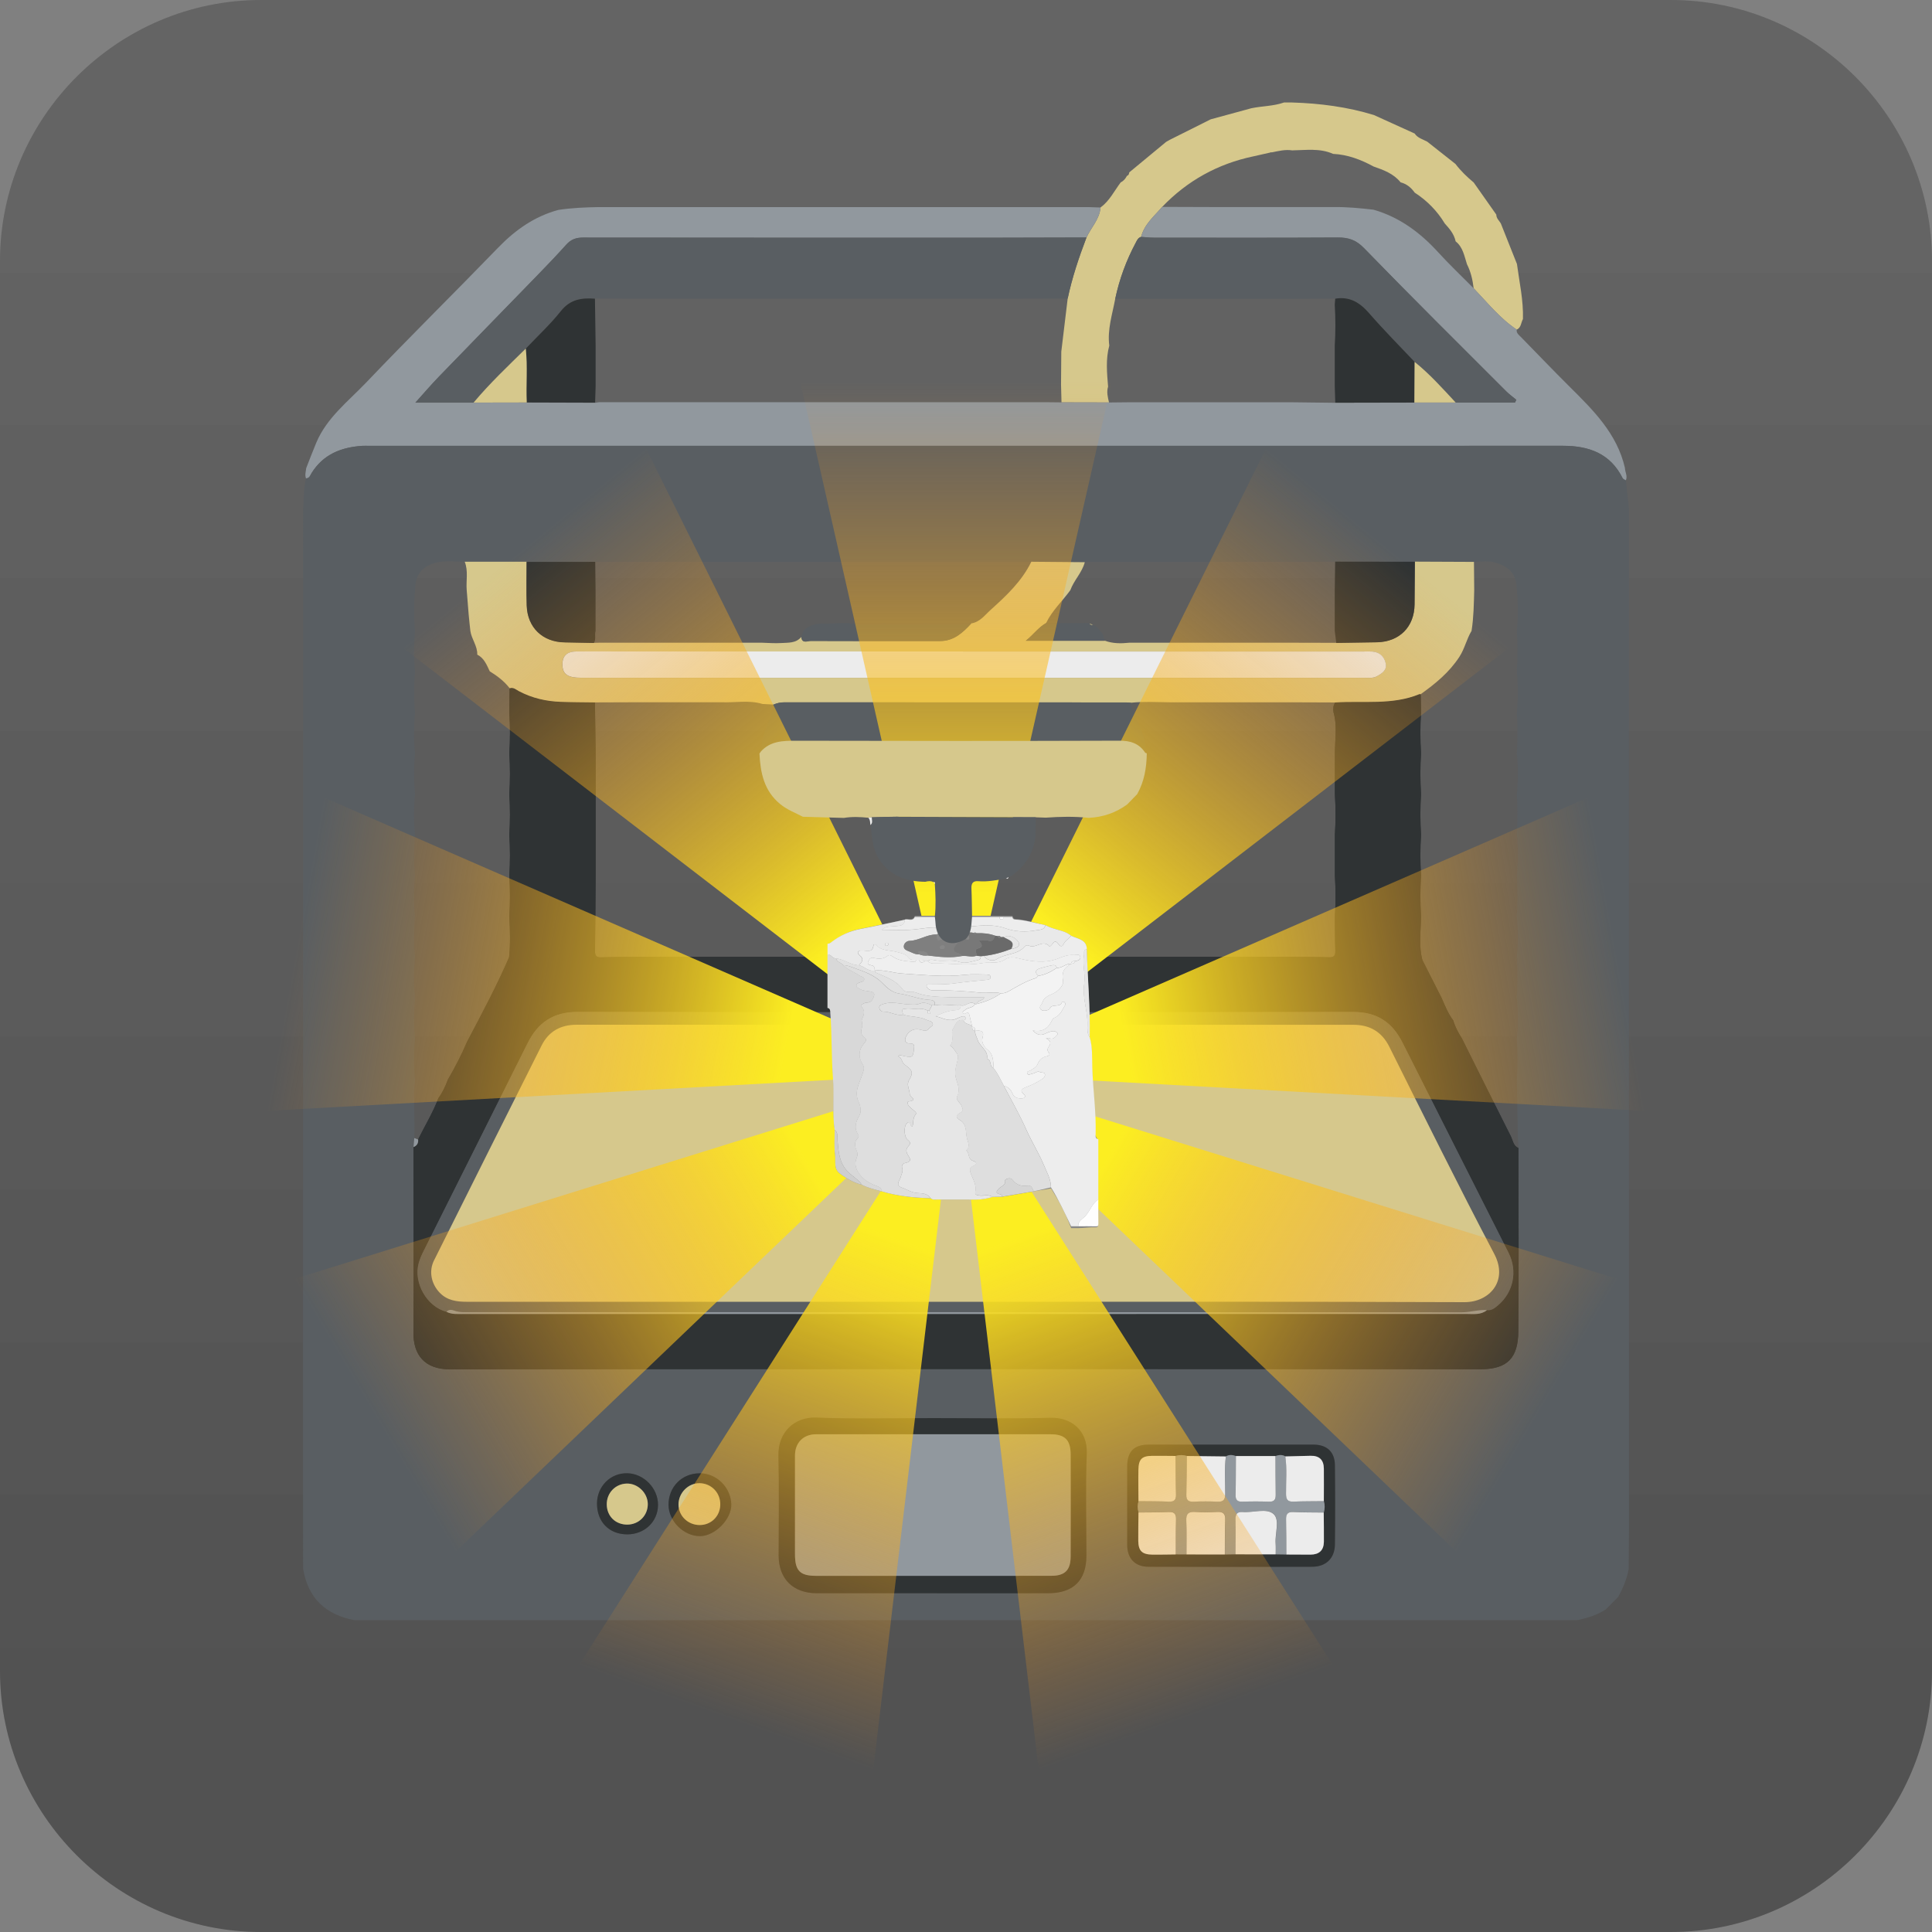 <svg version="1.1" xmlns="http://www.w3.org/2000/svg" xmlns:xlink="http://www.w3.org/1999/xlink" width="37" height="37"><rect width="100%" height="100%" fill="#808080" stroke="none"/><defs><linearGradient x1="240" y1="164.667" x2="240" y2="194.52" gradientUnits="userSpaceOnUse" id="color-1"><stop offset="0" stop-color="#333333" stop-opacity="0.2"/><stop offset="1" stop-color="#000000" stop-opacity="0.2"/></linearGradient><linearGradient x1="241.917" y1="179.479" x2="250.55" y2="168.954" gradientUnits="userSpaceOnUse" id="color-2"><stop offset="0" stop-color="#fcee21"/><stop offset="0.157" stop-color="#fbd320" stop-opacity="0.78"/><stop offset="0.393" stop-color="#f9b01f" stop-opacity="0.449"/><stop offset="0.587" stop-color="#f79b1e" stop-opacity="0.177"/><stop offset="0.713" stop-color="#f7931e" stop-opacity="0"/></linearGradient><linearGradient x1="243.038" y1="181.466" x2="256.265" y2="179.081" gradientUnits="userSpaceOnUse" id="color-3"><stop offset="0" stop-color="#fcee21"/><stop offset="0.157" stop-color="#fbd320" stop-opacity="0.78"/><stop offset="0.393" stop-color="#f9b01f" stop-opacity="0.449"/><stop offset="0.587" stop-color="#f79b1e" stop-opacity="0.177"/><stop offset="0.713" stop-color="#f7931e" stop-opacity="0"/></linearGradient><linearGradient x1="242.649" y1="183.727" x2="254.28" y2="190.597" gradientUnits="userSpaceOnUse" id="color-4"><stop offset="0" stop-color="#fcee21"/><stop offset="0.157" stop-color="#fbd320" stop-opacity="0.78"/><stop offset="0.393" stop-color="#f9b01f" stop-opacity="0.449"/><stop offset="0.587" stop-color="#f79b1e" stop-opacity="0.177"/><stop offset="0.713" stop-color="#f7931e" stop-opacity="0"/></linearGradient><linearGradient x1="240.931" y1="185.202" x2="245.524" y2="198.114" gradientUnits="userSpaceOnUse" id="color-5"><stop offset="0" stop-color="#fcee21"/><stop offset="0.157" stop-color="#fbd320" stop-opacity="0.78"/><stop offset="0.393" stop-color="#f9b01f" stop-opacity="0.449"/><stop offset="0.587" stop-color="#f79b1e" stop-opacity="0.177"/><stop offset="0.713" stop-color="#f7931e" stop-opacity="0"/></linearGradient><linearGradient x1="238.687" y1="185.202" x2="234.094" y2="198.114" gradientUnits="userSpaceOnUse" id="color-6"><stop offset="0" stop-color="#fcee21"/><stop offset="0.157" stop-color="#fbd320" stop-opacity="0.78"/><stop offset="0.393" stop-color="#f9b01f" stop-opacity="0.449"/><stop offset="0.587" stop-color="#f79b1e" stop-opacity="0.177"/><stop offset="0.713" stop-color="#f7931e" stop-opacity="0"/></linearGradient><linearGradient x1="236.968" y1="183.727" x2="225.337" y2="190.597" gradientUnits="userSpaceOnUse" id="color-7"><stop offset="0" stop-color="#fcee21"/><stop offset="0.157" stop-color="#fbd320" stop-opacity="0.78"/><stop offset="0.393" stop-color="#f9b01f" stop-opacity="0.449"/><stop offset="0.587" stop-color="#f79b1e" stop-opacity="0.177"/><stop offset="0.713" stop-color="#f7931e" stop-opacity="0"/></linearGradient><linearGradient x1="236.579" y1="181.466" x2="223.352" y2="179.081" gradientUnits="userSpaceOnUse" id="color-8"><stop offset="0" stop-color="#fcee21"/><stop offset="0.157" stop-color="#fbd320" stop-opacity="0.78"/><stop offset="0.393" stop-color="#f9b01f" stop-opacity="0.449"/><stop offset="0.587" stop-color="#f79b1e" stop-opacity="0.177"/><stop offset="0.713" stop-color="#f7931e" stop-opacity="0"/></linearGradient><linearGradient x1="237.7" y1="179.479" x2="229.067" y2="168.954" gradientUnits="userSpaceOnUse" id="color-9"><stop offset="0" stop-color="#fcee21"/><stop offset="0.157" stop-color="#fbd320" stop-opacity="0.78"/><stop offset="0.393" stop-color="#f9b01f" stop-opacity="0.449"/><stop offset="0.587" stop-color="#f79b1e" stop-opacity="0.177"/><stop offset="0.713" stop-color="#f7931e" stop-opacity="0"/></linearGradient><linearGradient x1="239.809" y1="178.6" x2="239.809" y2="164.859" gradientUnits="userSpaceOnUse" id="color-10"><stop offset="0" stop-color="#fcee21"/><stop offset="0.157" stop-color="#fbd320" stop-opacity="0.78"/><stop offset="0.393" stop-color="#f9b01f" stop-opacity="0.449"/><stop offset="0.587" stop-color="#f79b1e" stop-opacity="0.177"/><stop offset="0.713" stop-color="#f7931e" stop-opacity="0"/></linearGradient></defs><g transform="translate(-221.5,-161.5)"><g data-paper-data="{&quot;isPaintingLayer&quot;:true}" fill="none" fill-rule="nonzero" stroke="none" stroke-width="1" stroke-linecap="butt" stroke-linejoin="miter" stroke-miterlimit="10" stroke-dasharray="" stroke-dashoffset="0" font-family="none" font-weight="none" font-size="none" text-anchor="none" style="mix-blend-mode: normal"><g fill="url(#color-1)"><path d="M253.5,198.5h-27c-2.75,0 -5,-2.25 -5,-5v-27c0,-2.75 2.25,-5 5,-5h27c2.75,0 5,2.25 5,5v27c0,2.75 -2.25,5 -5,5z" data-paper-data="{&quot;origPos&quot;:null}" id="XMLID_1_"/><path d="M253.5,198.5h-27c-2.75,0 -5,-2.25 -5,-5v-27c0,-2.75 2.25,-5 5,-5h27c2.75,0 5,2.25 5,5v27c0,2.75 -2.25,5 -5,5z" data-paper-data="{&quot;origPos&quot;:null}" id="XMLID_1_"/></g><g data-paper-data="{&quot;origPos&quot;:null}"><path d="M244.687,163.785c0.259,-0.071 0.519,-0.142 0.778,-0.212c0.207,-0.043 0.423,-0.039 0.625,-0.11c0.053,0 0.105,0 0.158,0c0.531,0.016 1.055,0.084 1.564,0.24c0.26,0.118 0.52,0.236 0.78,0.354c0.057,0.087 0.157,0.11 0.241,0.156c0.18,0.142 0.36,0.285 0.541,0.427c0.101,0.134 0.221,0.248 0.349,0.355c0.144,0.205 0.289,0.41 0.433,0.615c-0.001,0.071 0.054,0.114 0.086,0.168c0.103,0.259 0.206,0.518 0.309,0.777c0.047,0.351 0.126,0.698 0.115,1.055c-0.038,0.068 -0.032,0.163 -0.119,0.203c-0.322,-0.215 -0.561,-0.516 -0.825,-0.792c-0.019,-0.16 -0.054,-0.316 -0.128,-0.461c-0.051,-0.157 -0.076,-0.326 -0.217,-0.438c-0.029,-0.139 -0.117,-0.242 -0.208,-0.342c-0.146,-0.241 -0.339,-0.438 -0.576,-0.591c-0.068,-0.096 -0.154,-0.167 -0.27,-0.197c-0.134,-0.166 -0.323,-0.236 -0.515,-0.302c-0.243,-0.132 -0.498,-0.23 -0.778,-0.243c-0.253,-0.113 -0.52,-0.071 -0.783,-0.067c-0.133,-0.021 -0.261,0.012 -0.39,0.038c-0.013,-0.004 -0.025,-0.002 -0.037,0.005c-0.105,0.024 -0.21,0.047 -0.315,0.071c-0.683,0.143 -1.266,0.466 -1.749,0.969c-0.153,0.179 -0.342,0.332 -0.403,0.575c-0.058,0.014 -0.077,0.064 -0.101,0.109c-0.183,0.341 -0.315,0.701 -0.395,1.079c-0.055,0.296 -0.153,0.586 -0.113,0.893c-0.071,0.26 -0.044,0.523 -0.023,0.786c-0.032,0.103 -0.006,0.203 0.018,0.303c-0.303,-0.001 -0.606,-0.001 -0.91,-0.002c-0.003,-0.114 -0.006,-0.228 -0.009,-0.342c0.002,-0.21 0.003,-0.42 0.005,-0.63c0.041,-0.338 0.081,-0.676 0.122,-1.014c0.085,-0.401 0.215,-0.789 0.361,-1.171c0.087,-0.193 0.251,-0.35 0.268,-0.575c0.172,-0.125 0.263,-0.316 0.386,-0.48c0.055,-0.028 0.093,-0.072 0.12,-0.126c0.033,-0.01 0.041,-0.036 0.044,-0.066v0c0.235,-0.195 0.471,-0.389 0.706,-0.584c0.025,-0.014 0.049,-0.028 0.074,-0.042c0.261,-0.131 0.521,-0.261 0.781,-0.391z" data-paper-data="{&quot;origPos&quot;:null}" id="XMLID_3016_ 1" fill="#d6c88c"/><path d="M249.722,167.02c0.264,0.276 0.503,0.577 0.825,0.792c-0.011,0.07 0.044,0.104 0.083,0.145c0.309,0.316 0.615,0.636 0.928,0.947c0.454,0.451 0.91,0.899 1.061,1.556c0.001,0.081 0.056,0.157 0.017,0.241c-0.021,-0.014 -0.051,-0.023 -0.061,-0.042c-0.236,-0.475 -0.647,-0.621 -1.143,-0.621c-7.619,0.001 -15.239,0.001 -22.858,0.001c-0.046,0 -0.091,-0.003 -0.137,0c-0.402,0.027 -0.746,0.161 -0.97,0.521c-0.025,0.041 -0.039,0.101 -0.106,0.102c-0.027,-0.066 -0.003,-0.131 0.003,-0.196c0.064,-0.162 0.125,-0.326 0.193,-0.487c0.2,-0.478 0.608,-0.789 0.95,-1.147c0.833,-0.874 1.693,-1.721 2.533,-2.589c0.328,-0.339 0.696,-0.599 1.154,-0.723c0.258,-0.039 0.518,-0.05 0.778,-0.054c0.26,0 0.52,0 0.78,0c0.261,0 0.521,0 0.782,0c0.26,0 0.52,0 0.78,0c0.261,0 0.521,0 0.782,0c0.26,0 0.52,0 0.78,0c0.261,0 0.521,0 0.782,0c0.26,0 0.52,0 0.78,0c0.261,0 0.521,0 0.782,0c0.26,0 0.52,0 0.78,0c0.261,0 0.521,0 0.782,0c0.26,0 0.52,0 0.78,0c0.261,0 0.521,0 0.782,0c0.077,0.003 0.155,0.005 0.232,0.008c-0.017,0.226 -0.182,0.382 -0.269,0.575c-0.533,0.001 -1.067,0.004 -1.6,0.004c-2.68,0 -5.359,0.001 -8.039,-0.002c-0.134,0 -0.233,0.035 -0.323,0.135c-0.186,0.208 -0.38,0.409 -0.575,0.61c-0.62,0.639 -1.243,1.276 -1.862,1.916c-0.149,0.154 -0.289,0.318 -0.453,0.5c0.399,0 0.756,0 1.114,0c0.339,-0.001 0.678,-0.001 1.017,-0.002c0.436,0.001 0.873,0.002 1.309,0.004c0.026,-0.004 0.053,-0.007 0.079,-0.011c0.259,0 0.518,0 0.777,0c0.262,0 0.523,0 0.785,0c0.259,0 0.518,0 0.777,0c0.262,0 0.523,0 0.785,0c0.259,0 0.518,0 0.777,0c0.262,0 0.523,0 0.785,0c0.259,0 0.518,0 0.777,0c0.262,0 0.523,0 0.785,0c0.259,0 0.518,0 0.777,0c0.262,0 0.523,0 0.785,0c0.259,0 0.518,0 0.777,0c0.09,0.001 0.179,0.002 0.269,0.003c0.303,0.001 0.606,0.001 0.91,0.002c0.128,-0.001 0.256,-0.003 0.383,-0.004c0.262,0 0.524,0 0.785,0c0.259,0 0.518,0 0.777,0c0.262,0 0.523,0 0.785,0c0.259,0 0.518,0 0.777,0c0.275,0.003 0.55,0.007 0.825,0.01c0.505,-0.001 1.01,-0.002 1.515,-0.003c0.264,0 0.527,0 0.791,0c0.379,0 0.757,0 1.136,0c0.009,-0.018 0.017,-0.036 0.026,-0.054c-0.064,-0.054 -0.134,-0.103 -0.193,-0.162c-0.91,-0.911 -1.826,-1.818 -2.723,-2.742c-0.154,-0.159 -0.299,-0.205 -0.505,-0.204c-1.177,0.007 -2.355,0.004 -3.532,0.003c-0.077,0 -0.155,-0.01 -0.232,-0.015c0.061,-0.243 0.25,-0.396 0.403,-0.575c0.31,0.001 0.62,0.002 0.93,0.003c0.261,0 0.521,0 0.782,0c0.26,0 0.52,0 0.78,0c0.261,0 0.521,0 0.782,0c0.259,-0.003 0.517,0.021 0.774,0.051c0.496,0.143 0.891,0.436 1.235,0.813c0.217,0.238 0.453,0.461 0.681,0.691z" data-paper-data="{&quot;origPos&quot;:null}" id="XMLID_2868_ 1" fill="#91989e"/><path d="M230.569,169.21c-0.357,0 -0.715,0 -1.114,0c0.164,-0.182 0.304,-0.346 0.453,-0.5c0.619,-0.64 1.242,-1.277 1.862,-1.916c0.194,-0.2 0.389,-0.402 0.575,-0.61c0.09,-0.101 0.189,-0.136 0.323,-0.135c2.68,0.003 5.359,0.003 8.039,0.002c0.533,0 1.067,-0.003 1.6,-0.004c-0.145,0.383 -0.276,0.77 -0.36,1.171c-0.388,0.001 -0.777,0.002 -1.165,0.003c-0.26,0 -0.52,0 -0.78,0c-0.261,0 -0.521,0 -0.782,0c-0.26,0 -0.52,0 -0.78,0c-0.261,0 -0.521,0 -0.782,0c-0.26,0 -0.52,0 -0.78,0c-0.261,0 -0.521,0 -0.782,0c-0.26,0 -0.52,0 -0.781,0c-0.261,0 -0.521,0 -0.782,0c-0.26,0 -0.52,0 -0.78,0c-0.287,-0.001 -0.574,-0.001 -0.86,-0.002c-0.252,-0.019 -0.472,0.009 -0.651,0.235c-0.204,0.257 -0.447,0.482 -0.674,0.721c-0.341,0.337 -0.69,0.667 -0.999,1.035z" data-paper-data="{&quot;origPos&quot;:null}" id="XMLID_2867_ 1" fill="#595e62"/><path d="M243.354,166.036c0.077,0.005 0.155,0.015 0.232,0.015c1.178,0.001 2.355,0.004 3.532,-0.003c0.206,-0.001 0.35,0.045 0.505,0.204c0.897,0.924 1.812,1.831 2.723,2.742c0.059,0.059 0.128,0.108 0.193,0.162c-0.009,0.018 -0.017,0.036 -0.026,0.054c-0.379,0 -0.757,0 -1.136,0c-0.251,-0.27 -0.497,-0.546 -0.786,-0.778c-0.291,-0.31 -0.591,-0.612 -0.87,-0.933c-0.178,-0.205 -0.373,-0.326 -0.65,-0.279c-0.274,0.001 -0.548,0.001 -0.821,0.002c-0.261,0 -0.521,0 -0.782,0c-0.26,0 -0.52,0 -0.78,0c-0.261,0 -0.521,0 -0.782,0c-0.349,0 -0.699,0.001 -1.048,0.001c0.08,-0.378 0.212,-0.738 0.395,-1.079c0.024,-0.045 0.044,-0.094 0.101,-0.108z" data-paper-data="{&quot;origPos&quot;:null}" id="XMLID_2866_ 1" fill="#595e62"/><path d="M227.362,170.661c0.067,-0.001 0.081,-0.062 0.106,-0.102c0.224,-0.36 0.568,-0.494 0.97,-0.521c0.045,-0.003 0.091,0 0.137,0c7.619,0 15.239,0 22.858,-0.001c0.496,0 0.907,0.146 1.143,0.621c0.01,0.019 0.04,0.028 0.061,0.042c0.02,0.181 0.039,0.361 0.059,0.542c0,0.26 0,0.52 0,0.78c0,0.261 0,0.521 0,0.782c0,0.26 0,0.52 0,0.78c0,0.261 0,0.521 0,0.782c0,0.26 0,0.52 0,0.78c0,0.261 0,0.521 0,0.782c0,0.26 0,0.52 0,0.78c0,0.261 0,0.521 0,0.782c0,0.26 0,0.52 0,0.78c0,0.261 0,0.521 0,0.782c0,0.26 0,0.52 0,0.78c0,0.261 0,0.521 0,0.782c0,0.26 0,0.52 0,0.78c0,0.261 0,0.521 0,0.782c0,0.26 0,0.52 0,0.78c0,0.261 0,0.521 0,0.782c0,0.26 0,0.52 0,0.78c0,0.261 0,0.521 0,0.782c0,0.26 0,0.52 0,0.78c0,0.261 0,0.521 0,0.782c0,0.26 0,0.52 0,0.78c0,0.261 0,0.521 0,0.782c0,0.26 0,0.52 0,0.78c0,0.261 0,0.521 0,0.782c0,0.26 0,0.52 0,0.78c-0.002,0.26 -0.003,0.521 -0.005,0.781c-0.034,0.19 -0.108,0.366 -0.2,0.535c-0.08,0.08 -0.16,0.161 -0.24,0.241c-0.163,0.107 -0.346,0.161 -0.534,0.204c-0.261,0.001 -0.521,0.001 -0.782,0.002c-0.26,0 -0.52,0 -0.78,0c-0.261,0 -0.521,0 -0.782,0c-0.26,0 -0.52,0 -0.78,0c-0.261,0 -0.521,0 -0.782,0c-0.26,0 -0.52,0 -0.78,0c-0.261,0 -0.521,0 -0.782,0c-0.26,0 -0.52,0 -0.78,0c-0.261,0 -0.521,0 -0.782,0c-0.26,0 -0.52,0 -0.78,0c-0.261,0 -0.521,0 -0.782,0c-0.26,0 -0.52,0 -0.78,0c-0.261,0 -0.521,0 -0.782,0c-0.26,0 -0.52,0 -0.78,0c-0.261,0 -0.521,0 -0.782,0c-0.26,0 -0.52,0 -0.78,0c-0.261,0 -0.521,0 -0.782,0c-0.26,0 -0.52,0 -0.78,0c-0.261,0 -0.521,0 -0.782,0c-0.26,0 -0.52,0 -0.78,0c-0.261,0 -0.521,0 -0.782,0c-0.26,0 -0.52,0 -0.78,0c-0.261,0 -0.521,0 -0.782,0c-0.26,0 -0.52,0 -0.78,0c-0.261,0 -0.521,0 -0.782,0c-0.26,0 -0.52,0 -0.78,0c-0.261,0 -0.521,0 -0.782,0c-0.26,0 -0.52,0 -0.78,0c-0.261,0 -0.521,0 -0.782,0c-0.26,0 -0.52,-0.001 -0.78,-0.001c-0.55,-0.104 -0.888,-0.42 -0.982,-0.981c0,-0.26 -0.001,-0.52 -0.001,-0.779c0,-0.261 0,-0.522 0,-0.783c0,-0.26 0,-0.52 0,-0.779c0,-0.261 0,-0.522 0,-0.783c0,-0.26 0,-0.52 0,-0.779c0,-0.261 0,-0.522 0,-0.783c0,-0.26 0,-0.52 0,-0.779c0,-0.261 0,-0.522 0,-0.783c0,-0.26 0,-0.52 0,-0.779c0,-0.261 0,-0.522 0,-0.783c0,-0.26 0,-0.52 0,-0.779c0,-0.261 0,-0.522 0,-0.783c0,-0.26 0,-0.52 0,-0.779c0,-0.261 0,-0.522 0,-0.783c0,-0.26 0,-0.52 0,-0.779c0,-0.261 0,-0.522 0,-0.783c0,-0.26 0,-0.52 0,-0.779c0,-0.261 0,-0.522 0,-0.783c0,-0.26 0,-0.52 0,-0.779c0,-0.261 0,-0.522 0,-0.783c0,-0.26 0,-0.52 0,-0.779c0,-0.261 0,-0.522 0,-0.783c0,-0.26 0,-0.52 0,-0.779c0,-0.261 0,-0.522 0,-0.783c0,-0.26 0,-0.52 0,-0.779c0.001,-0.261 0.001,-0.522 0.002,-0.782c0.015,-0.194 0.004,-0.391 0.056,-0.581zM250.158,172.28c-0.142,-0.047 -0.287,-0.025 -0.432,-0.017c-0.377,-0.002 -0.754,-0.003 -1.131,-0.005c-0.508,0 -1.017,-0.001 -1.525,-0.001c-0.274,0.001 -0.548,0.003 -0.821,0.004c-0.26,0 -0.52,0 -0.78,0c-0.261,0 -0.521,0 -0.782,0c-0.26,0 -0.52,0 -0.78,0c-0.261,0 -0.521,0 -0.782,0c-0.26,0 -0.52,0 -0.78,0c-0.024,0.002 -0.047,0.005 -0.071,0.007c-0.341,-0.003 -0.682,-0.006 -1.024,-0.009c-0.156,0.001 -0.312,0.002 -0.467,0.002c-0.261,0 -0.521,0 -0.782,0c-0.26,0 -0.52,0 -0.78,0c-0.261,0 -0.521,0 -0.782,0c-0.26,0 -0.52,0 -0.78,0c-0.261,0 -0.521,0 -0.782,0c-0.26,0 -0.52,0 -0.78,0c-0.261,0 -0.521,0 -0.782,0c-0.26,0 -0.52,0 -0.78,0c-0.261,0 -0.521,0 -0.782,0c-0.26,0 -0.52,0 -0.78,0c-0.025,-0.001 -0.049,-0.002 -0.074,-0.003c-0.438,0 -0.876,0.001 -1.314,0.001c-0.395,0 -0.791,0 -1.186,0c-0.183,-0.003 -0.367,-0.027 -0.548,0.015c-0.281,0.081 -0.398,0.234 -0.402,0.527c-0.027,0.26 -0.026,0.521 -0.001,0.782c-0.026,0.261 -0.026,0.523 0,0.784c-0.025,0.259 -0.025,0.519 0,0.778c-0.026,0.261 -0.026,0.523 0,0.784c-0.025,0.259 -0.024,0.519 0,0.778c-0.026,0.261 -0.026,0.523 0,0.784c-0.025,0.259 -0.025,0.519 0,0.778c-0.026,0.261 -0.026,0.523 0,0.784c-0.025,0.259 -0.024,0.519 0,0.778c-0.026,0.261 -0.026,0.523 0,0.784c-0.025,0.259 -0.024,0.517 0,0.776c-0.025,0.263 -0.025,0.525 0,0.788c-0.036,0.371 -0.001,0.744 -0.013,1.115c-0.005,0.058 -0.01,0.115 -0.015,0.173c0.001,1.184 0.008,2.369 0,3.553c-0.003,0.418 0.207,0.704 0.699,0.703c6.579,-0.009 13.158,-0.009 19.738,-0.002c0.529,0.001 0.717,-0.233 0.722,-0.722c0.012,-1.171 0.003,-2.343 0.002,-3.514c-0.004,-0.077 -0.011,-0.154 -0.013,-0.231c-0.007,-0.36 -0.013,-0.72 -0.019,-1.08c0.016,-0.26 0.016,-0.52 0,-0.78c0.026,-0.261 0.026,-0.521 0,-0.782c0.016,-0.26 0.016,-0.52 0,-0.78c0.026,-0.261 0.026,-0.521 0,-0.782c0.016,-0.26 0.016,-0.52 0,-0.78c0.026,-0.261 0.026,-0.521 0,-0.782c0.016,-0.26 0.016,-0.52 0,-0.78c0.026,-0.261 0.026,-0.521 0,-0.782c0.016,-0.26 0.016,-0.52 0,-0.78c0.026,-0.261 0.026,-0.521 0,-0.782c0.016,-0.26 0.016,-0.52 0,-0.78c0.026,-0.261 0.026,-0.521 0,-0.782c-0.002,-0.279 -0.116,-0.433 -0.391,-0.522zM239.37,188.658c-0.748,0 -1.497,0.019 -2.244,-0.008c-0.407,-0.015 -0.729,0.278 -0.718,0.728c0.015,0.637 0.004,1.275 0.004,1.913c0,0.449 0.277,0.723 0.732,0.723c0.657,0 1.314,0 1.971,0c0.82,0 1.639,0.001 2.459,0c0.484,-0.001 0.732,-0.248 0.732,-0.721c0,-0.651 -0.02,-1.302 0.007,-1.951c0.018,-0.455 -0.305,-0.699 -0.699,-0.688c-0.747,0.019 -1.496,0.004 -2.244,0.004zM245.058,189.166c-0.52,0 -1.04,0 -1.56,0c-0.279,0 -0.41,0.133 -0.411,0.419c-0.001,0.501 -0.001,1.001 0,1.502c0.001,0.258 0.15,0.417 0.405,0.418c1.047,0.003 2.093,0.004 3.14,0c0.263,-0.001 0.429,-0.164 0.433,-0.425c0.006,-0.507 0.006,-1.014 0,-1.521c-0.003,-0.254 -0.153,-0.392 -0.408,-0.393c-0.533,-0.001 -1.066,0 -1.599,0zM234.303,190.319c0.001,0.312 0.288,0.598 0.601,0.6c0.287,0.001 0.61,-0.326 0.602,-0.61c-0.009,-0.325 -0.282,-0.594 -0.602,-0.594c-0.344,-0.001 -0.602,0.26 -0.601,0.604zM233.509,190.885c0.334,0.002 0.591,-0.242 0.593,-0.563c0.002,-0.319 -0.271,-0.601 -0.589,-0.608c-0.32,-0.007 -0.578,0.25 -0.58,0.578c-0.001,0.352 0.231,0.591 0.576,0.593z" data-paper-data="{&quot;origPos&quot;:null}" id="XMLID_2758_ 1" fill="#595e62"/><path d="M247.071,167.22c0.277,-0.047 0.472,0.074 0.65,0.279c0.279,0.321 0.579,0.623 0.871,0.932c-0.002,0.259 -0.003,0.518 -0.005,0.778c-0.505,0.001 -1.01,0.002 -1.515,0.003c-0.003,-0.104 -0.007,-0.209 -0.01,-0.313c0,-0.26 0,-0.52 0,-0.78c0.016,-0.261 0.016,-0.522 0,-0.782c0.003,-0.039 0.006,-0.078 0.009,-0.117z" data-paper-data="{&quot;origPos&quot;:null}" id="XMLID_2732_ 1" fill="#2f3334"/><path d="M231.569,168.176c0.226,-0.239 0.47,-0.464 0.674,-0.721c0.179,-0.225 0.399,-0.254 0.651,-0.235c0.004,0.3 0.009,0.599 0.013,0.899c0,0.26 0,0.519 0,0.779c-0.003,0.104 -0.007,0.209 -0.01,0.313c-0.436,-0.001 -0.873,-0.002 -1.309,-0.004c-0.017,-0.343 0.017,-0.688 -0.019,-1.031z" data-paper-data="{&quot;origPos&quot;:null}" id="XMLID_2731_ 1" fill="#2f3334"/><path d="M231.569,168.176c0.037,0.344 0.003,0.688 0.018,1.032c-0.339,0.001 -0.678,0.001 -1.017,0.002c0.308,-0.368 0.657,-0.698 0.999,-1.034z" data-paper-data="{&quot;origPos&quot;:null}" id="XMLID_2730_ 1" fill="#d6c88c"/><path d="M248.587,169.209c0.002,-0.259 0.003,-0.518 0.005,-0.778c0.289,0.232 0.535,0.508 0.786,0.778c-0.264,0 -0.528,0 -0.791,0z" data-paper-data="{&quot;origPos&quot;:null}" id="XMLID_2723_ 1" fill="#d6c88c"/><path d="M250.579,183.486c0.001,1.171 0.01,2.343 -0.002,3.514c-0.005,0.489 -0.193,0.723 -0.722,0.722c-6.579,-0.006 -13.158,-0.007 -19.738,0.002c-0.492,0.001 -0.702,-0.285 -0.699,-0.703c0.008,-1.184 0.001,-2.369 0,-3.553c0.067,-0.026 0.095,-0.075 0.089,-0.145c0.13,-0.264 0.285,-0.516 0.389,-0.792c0.08,-0.109 0.135,-0.23 0.182,-0.356c0.136,-0.234 0.261,-0.474 0.367,-0.724c0.281,-0.533 0.565,-1.065 0.805,-1.618c0.026,-0.26 0.019,-0.52 0.004,-0.781c0.017,-0.26 0.017,-0.521 0,-0.781c0.017,-0.26 0.017,-0.521 0,-0.781c0.017,-0.26 0.017,-0.521 0,-0.781c0.017,-0.26 0.017,-0.521 0,-0.781c0.017,-0.26 0.017,-0.521 0,-0.781c0.002,-0.155 0.004,-0.311 0.006,-0.466c0.072,-0.023 0.123,0.027 0.178,0.056c0.25,0.133 0.518,0.194 0.799,0.204c0.219,0.008 0.438,0.008 0.657,0.011c0.004,0.325 0.008,0.651 0.013,0.976c0,0.26 0,0.519 0,0.779c0,0.261 0,0.522 0,0.783c0,0.26 0,0.519 0,0.779c-0.003,0.481 -0.005,0.961 -0.012,1.442c-0.001,0.09 0.023,0.127 0.12,0.123c0.247,-0.008 0.493,-0.007 0.74,-0.01c0.26,0 0.52,0 0.78,0c0.261,0 0.522,0 0.782,0c0.26,0 0.52,0 0.78,0c0.261,0 0.522,0 0.782,0c0.26,0 0.52,0 0.78,0c0.261,0 0.522,0 0.782,0c0.26,0 0.52,0 0.78,0c0.261,0 0.522,0 0.783,0c0.26,0 0.52,0 0.78,0c0.261,0 0.522,0 0.782,0c0.26,0 0.52,0 0.78,0c0.261,0 0.522,0 0.782,0c0.26,0 0.52,0 0.78,0c0.261,0 0.522,0 0.782,0c0.26,0 0.52,0 0.78,0c0.261,0 0.522,0 0.783,0c0.233,0.003 0.466,0.002 0.699,0.009c0.094,0.003 0.124,-0.029 0.121,-0.122c-0.007,-0.22 -0.006,-0.44 -0.008,-0.66c0.016,-0.261 0.016,-0.522 0,-0.782c0,-0.26 0,-0.52 0,-0.78c0.016,-0.261 0.016,-0.522 0,-0.782c0,-0.26 0,-0.52 0,-0.78c0,-0.261 0.049,-0.525 -0.026,-0.784c-0.011,-0.068 -0.007,-0.133 0.033,-0.192c0.541,-0.036 1.094,0.056 1.617,-0.161c0.005,-0.002 0.012,0.003 0.019,0.005c0.002,0.117 0.004,0.233 0.006,0.35c-0.016,0.26 -0.016,0.52 0,0.781c-0.016,0.26 -0.016,0.521 0,0.781c-0.016,0.26 -0.016,0.52 0,0.781c-0.016,0.26 -0.016,0.521 0,0.781c-0.016,0.26 -0.016,0.52 0,0.781c-0.001,0.279 -0.048,0.56 0.027,0.837c0.122,0.241 0.245,0.483 0.367,0.724c0.065,0.149 0.125,0.301 0.224,0.432c0.036,0.126 0.098,0.239 0.168,0.349c0.311,0.624 0.621,1.249 0.936,1.872c0.037,0.08 0.047,0.181 0.143,0.222zM230.051,186.623c0.104,0.053 0.216,0.041 0.326,0.041c1.132,0.001 2.264,0 3.397,0c5.271,0 10.541,0 15.812,-0.001c0.135,0 0.276,0.023 0.393,-0.074c0.087,0.01 0.148,-0.041 0.208,-0.091c0.296,-0.249 0.381,-0.656 0.205,-1.006c-0.676,-1.341 -1.356,-2.681 -2.03,-4.024c-0.197,-0.392 -0.489,-0.59 -0.943,-0.59c-4.952,0.006 -9.904,0.007 -14.857,-0.001c-0.464,-0.001 -0.759,0.201 -0.958,0.598c-0.662,1.327 -1.328,2.653 -1.991,3.979c-0.038,0.075 -0.073,0.154 -0.095,0.234c-0.104,0.383 0.157,0.837 0.533,0.935z" data-paper-data="{&quot;origPos&quot;:null}" id="XMLID_2610_ 2" fill="#2f3334"/><path d="M250.579,183.486c0.001,1.171 0.01,2.343 -0.002,3.514c-0.005,0.489 -0.193,0.723 -0.722,0.722c-6.579,-0.006 -13.158,-0.007 -19.738,0.002c-0.492,0.001 -0.702,-0.285 -0.699,-0.703c0.008,-1.184 0.001,-2.369 0,-3.553c0.067,-0.026 0.095,-0.075 0.089,-0.145c0.13,-0.264 0.285,-0.516 0.389,-0.792c0.08,-0.109 0.135,-0.23 0.182,-0.356c0.136,-0.234 0.261,-0.474 0.367,-0.724c0.281,-0.533 0.565,-1.065 0.805,-1.618c0.026,-0.26 0.019,-0.52 0.004,-0.781c0.017,-0.26 0.017,-0.521 0,-0.781c0.017,-0.26 0.017,-0.521 0,-0.781c0.017,-0.26 0.017,-0.521 0,-0.781c0.017,-0.26 0.017,-0.521 0,-0.781c0.017,-0.26 0.017,-0.521 0,-0.781c0.002,-0.155 0.004,-0.311 0.006,-0.466c0.072,-0.023 0.123,0.027 0.178,0.056c0.25,0.133 0.518,0.194 0.799,0.204c0.219,0.008 0.438,0.008 0.657,0.011c0.004,0.325 0.008,0.651 0.013,0.976c0,0.26 0,0.519 0,0.779c0,0.261 0,0.522 0,0.783c0,0.26 0,0.519 0,0.779c-0.003,0.481 -0.005,0.961 -0.012,1.442c-0.001,0.09 0.023,0.127 0.12,0.123c0.247,-0.008 0.493,-0.007 0.74,-0.01c0.26,0 0.52,0 0.78,0c0.261,0 0.522,0 0.782,0c0.26,0 0.52,0 0.78,0c0.261,0 0.522,0 0.782,0c0.26,0 0.52,0 0.78,0c0.261,0 0.522,0 0.782,0c0.26,0 0.52,0 0.78,0c0.261,0 0.522,0 0.783,0c0.26,0 0.52,0 0.78,0c0.261,0 0.522,0 0.782,0c0.26,0 0.52,0 0.78,0c0.261,0 0.522,0 0.782,0c0.26,0 0.52,0 0.78,0c0.261,0 0.522,0 0.782,0c0.26,0 0.52,0 0.78,0c0.261,0 0.522,0 0.783,0c0.233,0.003 0.466,0.002 0.699,0.009c0.094,0.003 0.124,-0.029 0.121,-0.122c-0.007,-0.22 -0.006,-0.44 -0.008,-0.66c0.016,-0.261 0.016,-0.522 0,-0.782c0,-0.26 0,-0.52 0,-0.78c0.016,-0.261 0.016,-0.522 0,-0.782c0,-0.26 0,-0.52 0,-0.78c0,-0.261 0.049,-0.525 -0.026,-0.784c-0.011,-0.068 -0.007,-0.133 0.033,-0.192c0.541,-0.036 1.094,0.056 1.617,-0.161c0.005,-0.002 0.012,0.003 0.019,0.005c0.002,0.117 0.004,0.233 0.006,0.35c-0.016,0.26 -0.016,0.52 0,0.781c-0.016,0.26 -0.016,0.521 0,0.781c-0.016,0.26 -0.016,0.52 0,0.781c-0.016,0.26 -0.016,0.521 0,0.781c-0.016,0.26 -0.016,0.52 0,0.781c-0.001,0.279 -0.048,0.56 0.027,0.837c0.122,0.241 0.245,0.483 0.367,0.724c0.065,0.149 0.125,0.301 0.224,0.432c0.036,0.126 0.098,0.239 0.168,0.349c0.311,0.624 0.621,1.249 0.936,1.872c0.037,0.08 0.047,0.181 0.143,0.222zM230.051,186.623c0.104,0.053 0.216,0.041 0.326,0.041c1.132,0.001 2.264,0 3.397,0c5.271,0 10.541,0 15.812,-0.001c0.135,0 0.276,0.023 0.393,-0.074c0.087,0.01 0.148,-0.041 0.208,-0.091c0.296,-0.249 0.381,-0.656 0.205,-1.006c-0.676,-1.341 -1.356,-2.681 -2.03,-4.024c-0.197,-0.392 -0.489,-0.59 -0.943,-0.59c-4.952,0.006 -9.904,0.007 -14.857,-0.001c-0.464,-0.001 -0.759,0.201 -0.958,0.598c-0.662,1.327 -1.328,2.653 -1.991,3.979c-0.038,0.075 -0.073,0.154 -0.095,0.234c-0.104,0.383 0.157,0.837 0.533,0.935z" data-paper-data="{&quot;origPos&quot;:null}" id="XMLID_2610_ 1 1" fill="#2f3334"/><path d="M248.705,174.797c-0.006,-0.002 -0.014,-0.007 -0.018,-0.005c-0.523,0.217 -1.076,0.125 -1.617,0.161c-0.274,-0.001 -0.548,-0.002 -0.822,-0.003c-0.259,0 -0.518,0 -0.777,0c-0.262,0 -0.523,0 -0.785,0c-0.259,0 -0.518,0 -0.777,0c-0.25,-0.003 -0.5,-0.018 -0.749,0.008c-0.032,-0.002 -0.065,-0.006 -0.097,-0.006c-2.18,0 -4.36,0 -6.541,-0.002c-0.074,0 -0.14,0.014 -0.206,0.043c-0.071,-0.004 -0.142,-0.007 -0.213,-0.011c-0.26,-0.079 -0.526,-0.022 -0.788,-0.033c-0.259,0 -0.518,0 -0.777,0c-0.262,0 -0.523,0 -0.785,0c-0.286,0.001 -0.572,0.002 -0.858,0.003c-0.219,-0.003 -0.438,-0.003 -0.657,-0.011c-0.28,-0.01 -0.549,-0.072 -0.799,-0.204c-0.055,-0.029 -0.105,-0.08 -0.178,-0.056c-0.104,-0.135 -0.238,-0.236 -0.382,-0.325c-0.058,-0.122 -0.106,-0.252 -0.239,-0.319c0.006,-0.165 -0.109,-0.295 -0.132,-0.453c-0.011,-0.107 -0.024,-0.214 -0.033,-0.321c-0.013,-0.153 -0.024,-0.307 -0.037,-0.46c-0.015,-0.181 0.033,-0.367 -0.038,-0.545c0.395,0 0.791,0 1.186,0c0,0.279 -0.007,0.558 0.002,0.837c0.013,0.421 0.304,0.698 0.724,0.705c0.188,0.003 0.375,0.008 0.563,0.011c0.033,-0.001 0.066,-0.002 0.099,-0.002c0.26,0 0.52,0 0.78,0c0.261,0 0.522,0 0.783,0c0.26,0 0.52,0 0.779,0c0.261,0 0.522,0 0.782,0c0.121,0.003 0.243,0.014 0.363,0.006c0.135,-0.009 0.283,0.007 0.385,-0.117c0.015,0.133 0.119,0.074 0.181,0.075c0.826,0.004 1.652,0.003 2.479,0.002c0.261,0 0.433,-0.16 0.595,-0.336c0.167,-0.025 0.261,-0.161 0.373,-0.261c0.3,-0.27 0.596,-0.548 0.777,-0.92c0.341,0.003 0.682,0.006 1.024,0.009c-0.052,0.199 -0.208,0.345 -0.277,0.536c-0.153,0.211 -0.349,0.39 -0.464,0.629c-0.148,0.082 -0.241,0.221 -0.389,0.338c0.527,0 1.02,0 1.513,0c0.152,0.056 0.309,0.056 0.467,0.039c0.261,0 0.522,0 0.782,0c0.26,0 0.52,0 0.78,0c0.261,0 0.522,0 0.783,0c0.26,0 0.52,0 0.78,0c0.281,0.001 0.561,0.002 0.842,0.002c0.259,-0.004 0.518,-0.007 0.778,-0.012c0.433,-0.009 0.717,-0.295 0.721,-0.725c0.003,-0.273 0.004,-0.545 0.006,-0.818c0.377,0.002 0.754,0.003 1.131,0.005c0.002,0.181 0.003,0.361 0.005,0.542c-0.007,0.26 -0.01,0.521 -0.051,0.779c-0.095,0.157 -0.131,0.34 -0.233,0.497c-0.196,0.301 -0.462,0.516 -0.744,0.718zM240.133,173.977c-2.309,0 -4.618,0 -6.928,0c-0.228,0 -0.455,-0.003 -0.683,0.001c-0.177,0.003 -0.26,0.097 -0.252,0.271c0.008,0.166 0.108,0.232 0.356,0.232c5.009,0 10.017,0 15.026,0c0.071,0 0.143,0.01 0.21,-0.026c0.101,-0.054 0.203,-0.12 0.175,-0.25c-0.028,-0.127 -0.114,-0.216 -0.256,-0.226c-0.052,-0.004 -0.104,-0.001 -0.156,-0.001c-2.496,-0.001 -4.994,-0.001 -7.492,-0.001z" data-paper-data="{&quot;origPos&quot;:null}" id="XMLID_2607_ 1" fill="#d6c88c"/><path d="M239.37,188.658c0.748,0 1.497,0.014 2.244,-0.006c0.394,-0.011 0.717,0.234 0.699,0.688c-0.026,0.65 -0.007,1.301 -0.007,1.951c0,0.474 -0.248,0.72 -0.732,0.721c-0.82,0.002 -1.639,0 -2.459,0c-0.657,0 -1.314,0 -1.971,0c-0.455,0 -0.732,-0.274 -0.732,-0.723c0,-0.638 0.011,-1.275 -0.004,-1.913c-0.011,-0.45 0.311,-0.742 0.718,-0.728c0.747,0.03 1.496,0.01 2.244,0.01zM239.354,191.679c0.761,0 1.522,0.001 2.282,-0.001c0.259,-0.001 0.367,-0.11 0.368,-0.368c0.002,-0.65 0.002,-1.301 0,-1.951c-0.001,-0.282 -0.108,-0.391 -0.387,-0.391c-1.496,-0.001 -2.991,-0.001 -4.487,0c-0.244,0 -0.404,0.161 -0.405,0.408c-0.001,0.631 -0.001,1.262 0,1.892c0,0.314 0.095,0.41 0.405,0.411c0.741,0 1.482,0 2.224,0z" data-paper-data="{&quot;origPos&quot;:null}" id="XMLID_2604_ 1" fill="#2f3334"/><path d="M245.058,189.166c0.533,0 1.066,-0.001 1.599,0c0.255,0.001 0.405,0.139 0.408,0.393c0.006,0.507 0.006,1.014 0,1.521c-0.003,0.261 -0.169,0.424 -0.433,0.425c-1.047,0.004 -2.093,0.003 -3.14,0c-0.256,-0.001 -0.404,-0.16 -0.405,-0.418c-0.001,-0.501 -0.001,-1.001 0,-1.502c0.001,-0.287 0.131,-0.419 0.411,-0.419c0.52,-0.001 1.04,0 1.56,0zM245.162,191.267c0.256,0 0.513,0 0.769,0c0.068,0.001 0.136,0.002 0.205,0.003c0.155,0.001 0.309,0.003 0.464,0.002c0.162,-0.001 0.253,-0.081 0.255,-0.246c0.002,-0.187 -0.002,-0.373 -0.003,-0.56c0.02,-0.072 0.022,-0.145 0.001,-0.217c0.001,-0.207 0.003,-0.415 0.002,-0.622c-0.001,-0.167 -0.086,-0.251 -0.254,-0.247c-0.161,0.004 -0.323,0.008 -0.484,0.012c-0.062,-0.038 -0.126,-0.03 -0.19,-0.007c-0.253,0 -0.505,0 -0.758,0c-0.064,-0.023 -0.128,-0.031 -0.191,0.007c-0.249,-0.003 -0.498,-0.006 -0.748,-0.009c-0.072,-0.022 -0.145,-0.022 -0.217,0c-0.148,-0.001 -0.297,-0.003 -0.445,-0.002c-0.2,0.002 -0.263,0.062 -0.266,0.268c-0.004,0.2 0.001,0.4 0.001,0.6c-0.022,0.072 -0.022,0.145 0,0.217c-0.001,0.181 -0.006,0.361 -0.003,0.542c0.003,0.195 0.073,0.262 0.274,0.265c0.148,0.002 0.297,-0.002 0.445,-0.004c0.068,0 0.137,0.001 0.205,0.001c0.245,0.001 0.489,0.001 0.734,0.002c0.067,-0.002 0.136,-0.004 0.204,-0.005z" data-paper-data="{&quot;origPos&quot;:null}" id="XMLID_2601_ 1" fill="#2f3334"/><path d="M248.596,172.258c-0.002,0.273 -0.003,0.545 -0.006,0.818c-0.004,0.43 -0.289,0.716 -0.721,0.725c-0.259,0.005 -0.518,0.008 -0.778,0.012c-0.01,-0.076 -0.019,-0.153 -0.029,-0.229c0,-0.26 0,-0.52 0,-0.78c0.003,-0.183 0.005,-0.365 0.008,-0.548c0.509,0.002 1.017,0.002 1.526,0.002z" data-paper-data="{&quot;origPos&quot;:null}" id="XMLID_2600_ 1" fill="#2f3334"/><path d="M232.874,173.814c-0.188,-0.004 -0.375,-0.008 -0.563,-0.011c-0.42,-0.007 -0.71,-0.284 -0.724,-0.705c-0.009,-0.279 -0.002,-0.558 -0.002,-0.837c0.438,0 0.876,-0.001 1.314,-0.001c0.002,0.182 0.005,0.364 0.007,0.547c0,0.26 0,0.519 0,0.779c-0.023,0.073 0.014,0.156 -0.032,0.228z" data-paper-data="{&quot;origPos&quot;:null}" id="XMLID_2599_ 1" fill="#2f3334"/><path d="M234.303,190.319c-0.001,-0.344 0.257,-0.605 0.6,-0.604c0.32,0 0.593,0.269 0.602,0.594c0.008,0.285 -0.314,0.611 -0.602,0.61c-0.312,-0.002 -0.599,-0.288 -0.6,-0.6zM234.894,190.706c0.221,0.003 0.394,-0.164 0.4,-0.386c0.006,-0.229 -0.169,-0.412 -0.396,-0.415c-0.219,-0.003 -0.406,0.187 -0.404,0.41c0.001,0.214 0.179,0.388 0.4,0.391z" data-paper-data="{&quot;origPos&quot;:null}" id="XMLID_2595_ 1" fill="#2f3334"/><path d="M233.509,190.885c-0.345,-0.002 -0.577,-0.241 -0.576,-0.593c0.001,-0.327 0.259,-0.585 0.58,-0.578c0.318,0.007 0.591,0.288 0.589,0.608c-0.002,0.321 -0.259,0.565 -0.593,0.563zM233.516,190.698c0.221,-0.002 0.392,-0.176 0.39,-0.395c-0.002,-0.211 -0.19,-0.394 -0.401,-0.391c-0.219,0.004 -0.388,0.179 -0.385,0.401c0.003,0.226 0.169,0.387 0.396,0.385z" data-paper-data="{&quot;origPos&quot;:null}" id="XMLID_2592_ 1" fill="#2f3334"/><path d="M229.434,183.295c0.025,0.009 0.049,0.019 0.074,0.028c0.006,0.07 -0.022,0.119 -0.089,0.145c0.005,-0.057 0.01,-0.115 0.015,-0.173z" data-paper-data="{&quot;origPos&quot;:null}" id="XMLID_2492_ 1" fill="#91989e"/><path d="M230.051,186.623c-0.375,-0.098 -0.637,-0.552 -0.533,-0.932c0.022,-0.081 0.057,-0.159 0.095,-0.234c0.663,-1.327 1.329,-2.652 1.991,-3.979c0.198,-0.397 0.493,-0.599 0.958,-0.598c4.952,0.008 9.904,0.007 14.857,0.001c0.454,-0.001 0.746,0.198 0.943,0.59c0.674,1.342 1.354,2.682 2.03,4.024c0.176,0.35 0.092,0.758 -0.205,1.006c-0.06,0.05 -0.121,0.101 -0.208,0.091c-0.163,-0.013 -0.319,0.042 -0.483,0.042c-6.318,-0.004 -12.635,-0.003 -18.953,-0.003c-0.116,0 -0.233,0.012 -0.347,-0.031c-0.046,-0.019 -0.104,-0.026 -0.145,0.023zM240.001,186.431c3.183,0 6.365,-0.006 9.548,0.006c0.472,0.002 0.845,-0.401 0.57,-0.924c-0.69,-1.312 -1.347,-2.642 -2.01,-3.968c-0.146,-0.292 -0.378,-0.42 -0.689,-0.42c-4.959,-0.002 -9.919,-0.001 -14.878,-0.001c-0.297,0 -0.53,0.123 -0.666,0.394c-0.689,1.372 -1.377,2.745 -2.062,4.119c-0.103,0.206 -0.054,0.445 0.104,0.614c0.147,0.158 0.338,0.179 0.537,0.179c3.181,0.001 6.364,0.001 9.546,0.001z" data-paper-data="{&quot;origPos&quot;:null}" id="XMLID_2441_ 1" fill="#595e62"/><path d="M230.051,186.623c0.041,-0.049 0.099,-0.042 0.144,-0.025c0.114,0.043 0.231,0.03 0.347,0.031c6.318,0.001 12.635,0 18.953,0.003c0.164,0 0.32,-0.055 0.483,-0.042c-0.118,0.096 -0.258,0.074 -0.393,0.074c-5.271,0.001 -10.541,0.001 -15.812,0.001c-1.132,0 -2.264,0 -3.397,0c-0.11,-0.001 -0.222,0.011 -0.325,-0.042z" data-paper-data="{&quot;origPos&quot;:null}" id="XMLID_2438_ 1" fill="#91989e"/><path d="M240.133,173.977c2.498,0 4.996,0 7.494,0c0.052,0 0.104,-0.003 0.156,0.001c0.142,0.01 0.228,0.099 0.256,0.226c0.028,0.131 -0.073,0.196 -0.175,0.25c-0.067,0.036 -0.14,0.026 -0.21,0.026c-5.009,0 -10.017,0 -15.026,0c-0.249,0 -0.348,-0.065 -0.356,-0.232c-0.009,-0.174 0.074,-0.268 0.252,-0.271c0.228,-0.004 0.455,-0.001 0.683,-0.001c2.308,0.001 4.617,0.001 6.926,0.001z" data-paper-data="{&quot;origPos&quot;:null}" id="XMLID_2391_ 1" fill="#ececec"/><path d="M236.315,174.994c0.066,-0.029 0.132,-0.043 0.206,-0.043c2.18,0.002 4.36,0.002 6.541,0.002c0.032,0 0.065,0.004 0.097,0.006c-0.002,0.074 0.028,0.137 0.069,0.197c0.079,0.252 0.246,0.48 0.207,0.763c-0.118,-0.181 -0.285,-0.233 -0.499,-0.232c-2.062,0.006 -4.124,0.006 -6.186,0.001c-0.253,-0.001 -0.493,0.003 -0.677,0.207c0.013,-0.16 0.041,-0.315 0.105,-0.464c0.058,-0.142 0.122,-0.283 0.137,-0.437z" data-paper-data="{&quot;origPos&quot;:null}" id="XMLID_2390_ 1" fill="#595e62"/><path d="M240.001,173.431c0.033,0.003 0.067,0.007 0.1,0.01c-0.162,0.176 -0.334,0.336 -0.595,0.337c-0.826,0 -1.652,0.002 -2.479,-0.002c-0.062,0 -0.167,0.058 -0.182,-0.075c0.012,-0.037 0.025,-0.075 0.037,-0.112c0.012,-0.013 0.025,-0.026 0.037,-0.039c0.099,-0.079 0.211,-0.11 0.338,-0.108c0.134,0.002 0.268,-0.006 0.401,-0.01c0.26,0.018 0.52,0.018 0.78,0c0.261,0.018 0.521,0.018 0.782,0c0.261,0.017 0.521,0.017 0.781,-0.001z" data-paper-data="{&quot;origPos&quot;:null}" id="XMLID_2389_ 1" fill="#595e62"/><path d="M242.658,173.772c-0.493,0 -0.986,0 -1.513,0c0.148,-0.116 0.241,-0.256 0.388,-0.338c0.27,-0.001 0.541,-0.002 0.811,-0.003c0.005,0.009 0.012,0.012 0.022,0.009c0.015,0.023 0.037,0.032 0.064,0.026c0.09,0.021 0.12,0.111 0.184,0.162c0.014,0.049 0.029,0.097 0.044,0.144z" data-paper-data="{&quot;origPos&quot;:null}" id="XMLID_2385_ 1" fill="#595e62"/><path d="M239.354,191.679c-0.741,0 -1.483,0.001 -2.224,0c-0.31,0 -0.404,-0.097 -0.405,-0.411c-0.001,-0.631 -0.001,-1.262 0,-1.892c0,-0.247 0.16,-0.408 0.405,-0.408c1.496,0 2.991,-0.001 4.487,0c0.279,0 0.387,0.109 0.387,0.391c0.002,0.65 0.002,1.301 0,1.951c-0.001,0.259 -0.109,0.368 -0.368,0.368c-0.761,0.002 -1.522,0.001 -2.282,0.001z" data-paper-data="{&quot;origPos&quot;:null}" id="XMLID_2362_ 1" fill="#91989e"/><path d="M244.013,189.383c0.072,-0.022 0.145,-0.022 0.217,0c-0.003,0.246 -0.002,0.492 -0.009,0.738c-0.003,0.099 0.029,0.141 0.133,0.137c0.155,-0.006 0.311,-0.007 0.467,0c0.113,0.005 0.143,-0.041 0.144,-0.148c0.001,-0.239 -0.02,-0.48 0.013,-0.718c0.062,-0.038 0.126,-0.03 0.191,-0.007c-0.001,0.246 0,0.491 -0.006,0.737c-0.002,0.098 0.029,0.14 0.132,0.137c0.168,-0.006 0.336,-0.006 0.504,0c0.104,0.004 0.135,-0.039 0.132,-0.137c-0.006,-0.245 -0.004,-0.491 -0.005,-0.737c0.064,-0.022 0.128,-0.031 0.19,0.007c0.034,0.238 0.012,0.478 0.014,0.717c0.001,0.105 0.027,0.154 0.142,0.149c0.194,-0.009 0.388,-0.007 0.582,-0.009c0.021,0.072 0.019,0.145 -0.001,0.217c-0.194,-0.003 -0.389,-0.001 -0.583,-0.01c-0.119,-0.006 -0.141,0.051 -0.138,0.152c0.006,0.22 0.004,0.441 0.006,0.662c-0.068,-0.001 -0.136,-0.002 -0.205,-0.003c-0.001,-0.071 0.002,-0.143 -0.002,-0.214c-0.013,-0.192 0.086,-0.449 -0.041,-0.56c-0.132,-0.116 -0.385,-0.022 -0.585,-0.037c-0.115,-0.009 -0.144,0.043 -0.141,0.148c0.005,0.221 0.001,0.442 0,0.662c-0.068,0.001 -0.136,0.002 -0.205,0.003c0.002,-0.22 -0.002,-0.441 0.007,-0.661c0.005,-0.122 -0.041,-0.16 -0.158,-0.153c-0.136,0.008 -0.273,0.009 -0.408,0c-0.132,-0.009 -0.186,0.03 -0.179,0.171c0.011,0.213 0.004,0.428 0.004,0.642c-0.068,0 -0.137,-0.001 -0.205,-0.001c0.001,-0.22 -0.002,-0.44 0.004,-0.66c0.003,-0.101 -0.019,-0.158 -0.137,-0.152c-0.194,0.009 -0.388,0.007 -0.582,0.009c-0.022,-0.072 -0.022,-0.145 0,-0.217c0.195,0.003 0.389,0.002 0.584,0.009c0.102,0.004 0.138,-0.034 0.135,-0.135c-0.009,-0.245 -0.009,-0.491 -0.011,-0.738z" data-paper-data="{&quot;origPos&quot;:null}" id="XMLID_2361_ 1" fill="#91989e"/><path d="M245.926,189.385c0.001,0.246 0,0.491 0.005,0.737c0.002,0.098 -0.028,0.141 -0.132,0.137c-0.168,-0.006 -0.336,-0.006 -0.504,0c-0.104,0.004 -0.135,-0.038 -0.132,-0.137c0.006,-0.245 0.004,-0.491 0.006,-0.737c0.252,0 0.504,0 0.757,0z" data-paper-data="{&quot;origPos&quot;:null}" id="XMLID_2360_ 1" fill="#ececec"/><path d="M244.977,189.393c-0.033,0.239 -0.012,0.479 -0.013,0.718c-0.001,0.107 -0.031,0.153 -0.144,0.148c-0.155,-0.007 -0.311,-0.007 -0.467,0c-0.104,0.004 -0.136,-0.038 -0.133,-0.137c0.007,-0.246 0.007,-0.492 0.009,-0.738c0.25,0.002 0.499,0.005 0.748,0.009z" data-paper-data="{&quot;origPos&quot;:null}" id="XMLID_2359_ 1" fill="#ececec"/><path d="M245.162,191.267c0.001,-0.221 0.005,-0.442 0,-0.662c-0.003,-0.106 0.026,-0.157 0.141,-0.148c0.199,0.015 0.453,-0.079 0.585,0.037c0.127,0.111 0.028,0.368 0.041,0.56c0.005,0.071 0.002,0.143 0.002,0.214c-0.256,-0.001 -0.513,-0.001 -0.769,-0.001z" data-paper-data="{&quot;origPos&quot;:null}" id="XMLID_2358_ 1" fill="#ececec"/><path d="M244.013,189.383c0.003,0.247 0.002,0.493 0.009,0.74c0.003,0.101 -0.034,0.139 -0.135,0.135c-0.194,-0.008 -0.389,-0.007 -0.584,-0.009c-0.001,-0.2 -0.005,-0.4 -0.001,-0.6c0.004,-0.206 0.066,-0.266 0.266,-0.268c0.148,-0.001 0.297,0.001 0.445,0.002z" data-paper-data="{&quot;origPos&quot;:null}" id="XMLID_2357_ 1" fill="#ececec"/><path d="M246.853,190.249c-0.194,0.003 -0.388,0 -0.582,0.009c-0.115,0.005 -0.141,-0.044 -0.142,-0.149c-0.002,-0.239 0.021,-0.479 -0.014,-0.717c0.161,-0.004 0.323,-0.008 0.484,-0.012c0.169,-0.004 0.253,0.08 0.254,0.247c0.003,0.208 0,0.415 0,0.622z" data-paper-data="{&quot;origPos&quot;:null}" id="XMLID_2356_ 1" fill="#ececec"/><path d="M244.223,191.269c-0.001,-0.214 0.007,-0.428 -0.004,-0.642c-0.008,-0.142 0.047,-0.181 0.179,-0.171c0.136,0.01 0.273,0.008 0.408,0c0.117,-0.007 0.163,0.031 0.158,0.153c-0.009,0.22 -0.005,0.441 -0.007,0.661c-0.244,0 -0.489,0 -0.734,-0.001z" data-paper-data="{&quot;origPos&quot;:null}" id="XMLID_2355_ 1" fill="#ececec"/><path d="M243.303,190.466c0.194,-0.003 0.388,0 0.582,-0.009c0.119,-0.006 0.14,0.051 0.137,0.152c-0.006,0.22 -0.003,0.44 -0.004,0.66c-0.148,0.001 -0.297,0.006 -0.445,0.004c-0.201,-0.003 -0.271,-0.069 -0.274,-0.265c-0.002,-0.181 0.003,-0.362 0.004,-0.542z" data-paper-data="{&quot;origPos&quot;:null}" id="XMLID_2354_ 1" fill="#ececec"/><path d="M246.136,191.271c-0.001,-0.221 0,-0.441 -0.006,-0.662c-0.003,-0.102 0.02,-0.158 0.138,-0.152c0.194,0.01 0.389,0.007 0.583,0.01c0.001,0.187 0.005,0.373 0.003,0.56c-0.002,0.165 -0.093,0.245 -0.255,0.246c-0.154,0 -0.308,-0.002 -0.463,-0.002z" data-paper-data="{&quot;origPos&quot;:null}" id="XMLID_2353_ 1" fill="#ececec"/><path d="M234.894,190.706c-0.221,-0.003 -0.399,-0.177 -0.4,-0.391c-0.001,-0.223 0.186,-0.413 0.404,-0.41c0.227,0.003 0.402,0.186 0.396,0.415c-0.006,0.222 -0.179,0.389 -0.4,0.386z" data-paper-data="{&quot;origPos&quot;:null}" id="XMLID_2350_ 1" fill="#d6c88c"/><path d="M233.516,190.698c-0.227,0.002 -0.393,-0.159 -0.396,-0.385c-0.003,-0.221 0.166,-0.397 0.385,-0.401c0.211,-0.004 0.399,0.18 0.401,0.391c0.002,0.219 -0.169,0.393 -0.39,0.395z" data-paper-data="{&quot;origPos&quot;:null}" id="XMLID_2349_ 1" fill="#d6c88c"/><path d="M240.001,186.431c-3.183,0 -6.365,0 -9.548,0c-0.199,0 -0.389,-0.021 -0.537,-0.179c-0.158,-0.169 -0.207,-0.408 -0.104,-0.614c0.685,-1.374 1.373,-2.747 2.062,-4.119c0.136,-0.271 0.369,-0.394 0.666,-0.394c4.959,-0.001 9.919,-0.001 14.878,0.001c0.31,0 0.543,0.128 0.689,0.42c0.663,1.326 1.32,2.656 2.01,3.968c0.275,0.523 -0.098,0.926 -0.57,0.924c-3.18,-0.012 -6.363,-0.007 -9.546,-0.007z" data-paper-data="{&quot;origPos&quot;:null}" id="XMLID_2315_ 1" fill="#d6c88c"/><g data-paper-data="{&quot;origPos&quot;:null}"><path d="M251.319,173.201l-11.51,8.848l6.519,-13.132z" data-paper-data="{&quot;origPos&quot;:null}" id="XMLID_116_" fill="url(#color-2)"/><path d="M254.186,182.84l-14.377,-0.79l13.245,-5.773z" data-paper-data="{&quot;origPos&quot;:null}" id="XMLID_114_" fill="url(#color-3)"/><path d="M250.325,192.109l-10.517,-10.059l13.774,4.288z" data-paper-data="{&quot;origPos&quot;:null}" id="XMLID_112_" fill="url(#color-4)"/><path d="M241.544,196.671l-1.736,-14.621l7.857,12.342z" data-paper-data="{&quot;origPos&quot;:null}" id="XMLID_110_" fill="url(#color-5)"/><path d="M231.951,194.391l7.857,-12.342l-1.736,14.621z" data-paper-data="{&quot;origPos&quot;:null}" id="XMLID_108_" fill="url(#color-6)"/><path d="M226.035,186.337l13.774,-4.288l-10.517,10.059z" data-paper-data="{&quot;origPos&quot;:null}" id="XMLID_105_" fill="url(#color-7)"/><path d="M226.563,176.276l13.245,5.773l-14.377,0.79z" data-paper-data="{&quot;origPos&quot;:null}" id="XMLID_103_" fill="url(#color-8)"/><path d="M233.29,168.917l6.519,13.132l-11.51,-8.848z" data-paper-data="{&quot;origPos&quot;:null}" id="XMLID_101_" fill="url(#color-9)"/><path d="M243.066,167.608l-3.257,14.347l-3.257,-14.347z" data-paper-data="{&quot;origPos&quot;:null}" id="XMLID_99_" fill="url(#color-10)"/></g><g data-paper-data="{&quot;origPos&quot;:null}"><path d="M242.528,184.942c0.001,0.045 -0.001,0.064 -0.049,0.062c-0.11,-0.004 -0.219,0.016 -0.329,0.016c-0.046,0 -0.091,0 -0.137,0c-0.12,-0.321 -0.236,-0.522 -0.384,-0.761c-0.11,0.025 -0.22,0.032 -0.33,0.057c-0.201,0.034 -0.402,0.068 -0.602,0.103c-0.064,0.002 -0.128,0.003 -0.192,0.004c-0.099,0.029 -0.199,0.049 -0.303,0.049c-0.25,-0 -0.499,0 -0.749,-0.001c-0.044,-0 -0.092,0.011 -0.129,-0.024c-0.317,-0.008 -0.63,-0.039 -0.933,-0.13c-0.13,-0.036 -0.263,-0.065 -0.384,-0.127c-0.161,-0.042 -0.302,-0.123 -0.427,-0.22c-0.118,-0.092 -0.07,-0.239 -0.086,-0.361c-0.021,-0.155 -0.006,-0.315 -0.007,-0.472c-0.046,-0.322 -0.002,-0.647 -0.027,-0.97c-0.032,-0.425 -0.012,-0.85 -0.045,-1.274c-0.003,-0.038 -0.041,-0.08 -0.041,-0.088c0,-0.342 0,-0.684 0,-1.026c0,-0.068 0,-0.137 0,-0.205c0,0.001 0.045,-0.02 0.07,-0.039c0.161,-0.123 0.328,-0.207 0.535,-0.246c0.285,-0.054 0.567,-0.119 0.85,-0.178c-0,0.014 -0.002,0.022 -0.005,0.033c0.003,-0.011 0.004,-0.028 0.005,-0.042c0.063,-0.02 0.152,0.042 0.192,-0.064c0.54,0 1.079,0 1.619,0c0.027,0 0.055,0 0.082,0c0.055,0 0.11,0 0.165,0c0.005,0 0.019,0.06 0.051,0.061c0.199,0.009 0.387,0.081 0.58,0.118c-0.007,0.047 -0.033,0.069 -0.065,0.081c0.032,-0.011 0.058,-0.033 0.065,-0.081c0.042,0.023 0.085,0.041 0.131,0.057c0.123,0.043 0.26,0.058 0.362,0.147c0.127,0.058 0.299,0.071 0.3,0.257c0.016,0.564 0.068,1.127 0.055,1.692c0.054,0.19 0.039,0.388 0.045,0.58c0.013,0.423 0.073,0.844 0.06,1.268c-0.001,0.041 0.047,0.089 0.047,0.1c0,0.385 0,0.769 0,1.154c0,0.154 0.005,0.317 0.009,0.471zM240.629,179.426c-0.001,0 -0.002,0 -0.003,0c0.001,-0 0.002,-0 0.003,-0zM240.128,179.363c-0.03,-0.007 -0.06,-0.009 -0.09,-0c0,0.009 -0,0.019 -0,0.028c0,-0.009 0,-0.019 0,-0.028c0.03,-0.009 0.06,-0.006 0.09,0zM239.584,179.617c-0.006,-0.007 -0.016,-0.011 -0.029,-0.013c-0.021,0.002 -0.04,0.008 -0.049,0.024c0.009,-0.016 0.027,-0.022 0.049,-0.024c0.013,0.002 0.023,0.006 0.029,0.013zM238.253,180.087l-0,0v0zM237.951,179.984v0c0.013,-0.015 0.027,-0.029 0.038,-0.044c-0.011,0.015 -0.025,0.029 -0.038,0.044zM239.406,180.753c-0.018,0 -0.037,0 -0.055,0c-0.018,0.034 -0.037,0.068 -0.055,0.102c0.018,-0.034 0.037,-0.068 0.055,-0.102c0.018,0 0.037,0 0.055,-0z" data-paper-data="{&quot;origPos&quot;:null}" id="XMLID_47_ 1" fill="#878787"/><g data-paper-data="{&quot;origPos&quot;:null}" id="XMLID_2_ 1"><path d="M242.534,183.318c0,0.385 0,0.769 0,1.154c-0.123,0.078 -0.156,0.219 -0.25,0.319c-0.053,0.057 -0.146,0.096 -0.134,0.194c-0.046,0 -0.091,0 -0.137,0c-0.12,-0.251 -0.236,-0.504 -0.384,-0.743c-0.001,-0.161 -0.086,-0.303 -0.144,-0.443c-0.094,-0.224 -0.227,-0.433 -0.327,-0.658c-0.128,-0.289 -0.288,-0.566 -0.434,-0.848c0.087,0.022 0.137,0.078 0.168,0.153c0.029,0.071 0.097,0.09 0.165,0.092c0.039,0.001 0.111,-0.029 0.054,-0.079c-0.099,-0.086 -0.024,-0.114 0.043,-0.14c0.109,-0.043 0.214,-0.093 0.31,-0.157c0.031,-0.021 0.053,-0.052 0.048,-0.087c-0.007,-0.048 -0.059,-0.027 -0.087,-0.042c-0.062,-0.032 -0.101,0.021 -0.151,0.027c-0.033,0.004 -0.077,0.042 -0.099,0.002c-0.026,-0.048 0.036,-0.046 0.062,-0.064c0.051,-0.034 0.111,-0.059 0.135,-0.121c0.03,-0.076 0.085,-0.131 0.173,-0.148c0.047,-0.009 0.07,-0.036 0.041,-0.071c-0.041,-0.048 -0.023,-0.082 0.006,-0.125c0.036,-0.053 0.036,-0.106 -0.063,-0.15c0.048,0 0.062,-0.004 0.073,0.001c0.068,0.026 0.101,-0.019 0.138,-0.057c0.017,-0.018 0.022,-0.038 0,-0.056c-0.044,-0.036 -0.091,-0.024 -0.141,-0.01c-0.035,0.01 -0.065,0.028 -0.098,0.041c-0.068,0.028 -0.136,0.024 -0.223,-0.067c0.225,0.04 0.31,-0.072 0.375,-0.205c0.016,-0.032 0.042,-0.04 0.07,-0.054c0.094,-0.049 0.122,-0.145 0.174,-0.224c0.011,-0.017 0.008,-0.043 -0.011,-0.059c-0.015,-0.013 -0.044,-0.016 -0.048,-0.002c-0.032,0.116 -0.198,0.017 -0.239,0.131c-0.005,0.015 -0.108,0.059 -0.161,0.014c-0.057,-0.048 0.011,-0.093 0.025,-0.138c0.029,-0.096 0.122,-0.134 0.206,-0.171c0.112,-0.05 0.203,-0.168 0.19,-0.234c-0.031,-0.161 0.011,-0.259 0.153,-0.334v0c0.039,-0.001 0.067,-0.018 0.082,-0.051c0.054,-0.008 0.109,-0.031 0.094,-0.086c-0.016,-0.06 -0.079,-0.028 -0.126,-0.031c-0.114,-0.008 -0.202,0.029 -0.307,0.07c-0.233,0.091 -0.492,0.057 -0.734,-0.003c-0.1,-0.025 -0.187,-0.04 -0.27,0.016c-0.071,0.049 -0.146,0.062 -0.231,0.061c-0.072,-0.001 -0.144,-0 -0.217,0.012c-0.307,0.053 -0.617,-0.002 -0.925,0.006c-0.036,0.001 -0.081,-0.012 -0.11,-0.044c0.032,-0.035 0.078,-0.033 0.115,-0.024c0.162,0.04 0.329,-0.019 0.496,0.039c0.109,0.037 0.241,-0.011 0.36,-0.04c0.04,-0.01 0.044,-0.038 0.045,-0.07c0.018,-0.002 0.036,-0.003 0.055,-0.005c0.065,0.087 0.184,0.104 0.25,0.061c0.165,-0.11 0.398,-0.08 0.533,-0.241c0.021,-0.025 0.056,-0.033 0.087,-0.017c0.127,0.062 0.26,-0.128 0.387,0.009c0.012,0.012 0.045,-0.021 0.059,-0.043c0.036,-0.056 0.073,-0.06 0.111,-0.002c0.03,0.046 0.074,0.067 0.101,0.009c0.032,-0.071 0.101,-0.107 0.147,-0.163c0.127,0.058 0.299,0.071 0.301,0.257c-0.075,0.014 -0.046,0.071 -0.054,0.113c-0.034,0.183 0.032,0.364 0.004,0.549c-0.04,0.263 0.069,0.521 0.063,0.786c-0.002,0.081 -0.01,0.168 0.044,0.243c0.054,0.19 0.041,0.389 0.047,0.58c0.013,0.423 0.076,0.844 0.064,1.268c-0.001,0.041 -0.012,0.09 0.054,0.1z" id="XMLID_140_ 1" fill="#ededed"/><path d="M238.39,184.317c-0.13,-0.036 -0.264,-0.065 -0.384,-0.127c-0.067,-0.103 -0.181,-0.162 -0.266,-0.247c-0.169,-0.17 -0.183,-0.39 -0.2,-0.606c-0.006,-0.071 0.013,-0.147 -0.057,-0.201c-0.046,-0.322 -0.005,-0.647 -0.03,-0.97c-0.032,-0.425 -0.019,-0.85 -0.052,-1.274c-0.003,-0.038 0.005,-0.08 -0.054,-0.088c0,-0.342 0,-0.684 0,-1.026c0.07,-0.003 0.094,0.08 0.164,0.077c0.015,0.072 0.1,0.078 0.138,0.128c0.089,0.093 0.216,0.134 0.321,0.205c0.028,0.019 0.078,0.018 0.082,0.058c0.006,0.051 -0.047,0.056 -0.083,0.068c-0.031,0.011 -0.062,0.021 -0.066,0.056c-0.006,0.046 0.038,0.052 0.067,0.07c0.059,0.038 0.131,0.034 0.197,0.047c0.086,0.017 0.089,0.05 0.063,0.115c-0.023,0.058 -0.056,0.097 -0.126,0.098c-0.056,0.001 -0.127,0.052 -0.112,0.068c0.087,0.089 0.057,0.164 0.014,0.258c-0.009,0.019 0.019,0.096 0.003,0.148c-0.022,0.073 -0.03,0.14 0.048,0.194c0.047,0.032 0.033,0.067 -0.003,0.107c-0.108,0.119 -0.122,0.266 -0.034,0.404c0.044,0.068 0.022,0.118 -0.001,0.188c-0.057,0.174 -0.168,0.343 -0.072,0.542c0.034,0.071 0.053,0.181 0.018,0.242c-0.077,0.134 -0.117,0.253 -0.022,0.388c0.007,0.01 0.003,0.037 -0.007,0.047c-0.088,0.087 -0.062,0.178 -0.021,0.273c0.018,0.04 0.006,0.08 -0.011,0.123c-0.05,0.121 0.001,0.238 0.074,0.326c0.076,0.092 0.188,0.161 0.31,0.203c0.056,0.019 0.097,0.046 0.104,0.105z" id="XMLID_138_ 1" fill="#d8d8d8"/><path d="M237.512,179.856c-0.07,0.002 -0.094,-0.081 -0.164,-0.077c0,-0.068 0,-0.137 0,-0.205c0.035,0.001 0.058,-0.019 0.083,-0.038c0.161,-0.123 0.342,-0.206 0.548,-0.245c0.284,-0.054 0.567,-0.117 0.85,-0.177c-0.001,0.128 -0.111,0.115 -0.196,0.125c-0.078,0.009 -0.161,-0.008 -0.245,0.068c0.214,0 0.407,0.012 0.598,-0.004c0.176,-0.014 0.353,-0.059 0.528,-0.032c0.128,0.02 0.25,0.008 0.373,-0.004c0.288,-0.029 0.586,-0.087 0.859,0.009c0.208,0.073 0.4,0.077 0.605,0.04c0.066,-0.012 0.154,-0.004 0.169,-0.099c0.042,0.023 0.085,0.041 0.132,0.057c0.123,0.043 0.26,0.058 0.362,0.147c-0.046,0.056 -0.115,0.091 -0.147,0.163c-0.026,0.059 -0.071,0.037 -0.101,-0.009c-0.038,-0.058 -0.075,-0.055 -0.111,0.002c-0.014,0.023 -0.048,0.056 -0.059,0.043c-0.127,-0.137 -0.26,0.053 -0.387,-0.009c-0.031,-0.015 -0.066,-0.008 -0.087,0.017c-0.135,0.16 -0.368,0.131 -0.533,0.241c-0.065,0.043 -0.184,0.026 -0.25,-0.061c0.185,-0.019 0.361,-0.069 0.532,-0.136c0.093,-0.007 0.186,-0.06 0.131,-0.136c-0.048,-0.067 -0.154,-0.146 -0.278,-0.09c-0.019,0.001 -0.037,0.001 -0.056,0.002c-0.013,-0.021 -0.032,-0.025 -0.055,-0.019c-0.018,-0.003 -0.036,-0.006 -0.054,-0.009c-0.115,-0.043 -0.235,-0.052 -0.358,-0.049c-0.017,-0.015 -0.035,-0.015 -0.054,-0.004c-0.036,-0.01 -0.071,-0.014 -0.108,-0.003c-0.018,-0.002 -0.037,-0.003 -0.055,-0.005c-0.029,-0.01 -0.058,-0.012 -0.086,0.002c-0.083,-0.023 -0.164,0.003 -0.245,0.01c-0.076,-0.009 -0.15,-0.008 -0.22,0.026c-0.183,-0.004 -0.332,0.117 -0.515,0.122c-0.049,0.001 -0.104,0.041 -0.11,0.099c-0.006,0.064 0.054,0.083 0.102,0.103c0.061,0.024 0.119,0.062 0.191,0.055c0.053,0.025 0.108,0.03 0.166,0.024c0.22,0.027 0.439,0.053 0.66,0.009c0.091,-0.009 0.182,0.029 0.273,-0.004c0.027,0.003 0.055,0.006 0.082,0.009c-0.001,0.031 -0.005,0.06 -0.045,0.07c-0.119,0.029 -0.251,0.077 -0.36,0.04c-0.167,-0.058 -0.334,0.001 -0.496,-0.039c-0.037,-0.009 -0.083,-0.011 -0.115,0.024c-0.018,0 -0.037,0 -0.055,0c-0.029,-0.035 -0.072,-0.023 -0.11,-0.026c-0.018,0 -0.037,0 -0.055,0c-0.052,-0.004 -0.108,0.013 -0.148,-0.042c-0.056,-0.077 -0.15,-0.088 -0.238,-0.112c-0.129,-0.036 -0.281,-0.013 -0.379,-0.13c-0.017,-0.02 -0.053,-0.016 -0.055,0.006c-0.015,0.15 -0.132,0.098 -0.22,0.098c-0.098,0 -0.091,0.055 -0.044,0.093c0.095,0.077 0.039,0.13 -0.014,0.19c-0.161,0.001 -0.281,-0.119 -0.439,-0.128zM238.515,179.571c-0.008,-0.005 -0.017,-0.015 -0.028,-0.016c-0.02,-0.002 -0.035,0.01 -0.036,0.03c-0.001,0.02 0.012,0.033 0.033,0.029c0.02,-0.003 0.03,-0.018 0.031,-0.042z" id="XMLID_135_ 1" fill="#e9e9e9"/><path d="M240.887,179.061c0.005,0.028 0.019,0.048 0.051,0.049c0.199,0.009 0.387,0.069 0.58,0.106c-0.014,0.095 -0.103,0.087 -0.169,0.099c-0.204,0.038 -0.396,0.033 -0.605,-0.04c-0.273,-0.095 -0.571,-0.038 -0.859,-0.009c-0.123,0.013 -0.245,0.024 -0.373,0.004c-0.175,-0.027 -0.352,0.018 -0.528,0.032c-0.191,0.015 -0.384,0.004 -0.598,0.004c0.084,-0.077 0.168,-0.059 0.245,-0.068c0.085,-0.01 0.195,0.003 0.196,-0.125c0.063,-0.02 0.152,0.042 0.192,-0.052c0.54,0 1.079,0 1.619,0c0.004,0.026 0.012,0.05 0.048,0.046c0.028,-0.003 0.031,-0.025 0.035,-0.046c0.055,-0 0.11,-0 0.165,-0z" id="XMLID_133_ 1" fill="#ededed"/><path d="M242.15,184.984c-0.011,-0.098 0.081,-0.137 0.134,-0.194c0.094,-0.1 0.126,-0.241 0.25,-0.319c0,0.154 -0.002,0.308 0.001,0.462c0.001,0.045 -0.009,0.055 -0.056,0.053c-0.11,-0.004 -0.219,-0.001 -0.329,-0.001z" id="XMLID_131_ 1" fill="#fefefe"/><path d="M240.723,179.061c-0.004,0.021 -0.007,0.042 -0.035,0.046c-0.036,0.004 -0.043,-0.02 -0.048,-0.046c0.027,0 0.055,0 0.082,0z" id="XMLID_130_ 1" fill="#fefefe"/><path d="M240.696,184.418c-0.064,0.002 -0.128,0.003 -0.192,0.004c-0.073,-0.055 -0.158,-0.02 -0.238,-0.027c-0.05,-0.005 -0.103,-0.01 -0.09,-0.068c0.032,-0.136 -0.047,-0.244 -0.088,-0.362c-0.021,-0.06 -0.023,-0.107 0.049,-0.137c0.08,-0.034 0.076,-0.072 -0.005,-0.098c-0.106,-0.034 -0.058,-0.15 -0.13,-0.201c0.088,-0.072 0.03,-0.162 0.014,-0.233c-0.026,-0.119 0,-0.266 -0.131,-0.345c-0.092,-0.055 -0.077,-0.097 -0.002,-0.138c0.078,-0.042 0.056,-0.076 0.028,-0.142c-0.026,-0.061 -0.119,-0.102 -0.075,-0.192c0.051,-0.104 0.003,-0.224 -0.025,-0.312c-0.042,-0.131 -0.003,-0.24 0.023,-0.352c0.014,-0.06 0.022,-0.1 -0.015,-0.149c-0.038,-0.051 -0.067,-0.108 -0.125,-0.144c0.092,-0.101 -0.002,-0.237 0.059,-0.327c0.04,-0.06 0.067,-0.183 0.2,-0.16c0.012,0.091 0.129,0.063 0.165,0.128l0,0c-0.001,0.037 0.001,0.073 0.054,0.077v0c-0.002,0.065 0.032,0.121 0.052,0.181c0.042,0.127 0.208,0.198 0.176,0.354c0.1,0.026 0.037,0.152 0.129,0.183c0.081,0.102 0.133,0.22 0.193,0.333c0.146,0.282 0.306,0.559 0.434,0.848c0.099,0.225 0.233,0.434 0.327,0.658c0.059,0.141 0.144,0.283 0.144,0.443c-0.11,0.025 -0.22,0.05 -0.33,0.075c-0.03,-0.045 -0.033,-0.121 -0.118,-0.109c-0.12,0.018 -0.215,-0.015 -0.285,-0.107c-0.053,-0.069 -0.147,-0.009 -0.145,0.003c0.018,0.095 -0.07,0.111 -0.115,0.157c-0.044,0.046 -0.088,0.092 0.021,0.113c0.027,0.005 0.035,0.025 0.04,0.046z" id="XMLID_129_ 1" fill="#dedede"/><path d="M240.723,182.292c-0.06,-0.113 -0.112,-0.231 -0.193,-0.333c-0.013,-0.129 0.005,-0.262 -0.127,-0.364c-0.058,-0.045 -0.112,-0.138 -0.088,-0.217c0.043,-0.141 -0.034,-0.147 -0.142,-0.136v0c0.001,-0.037 -0.001,-0.073 -0.054,-0.077l-0,-0c-0.019,-0.077 -0.038,-0.154 -0.056,-0.232c-0.007,-0.028 -0.017,-0.05 -0.053,-0.033c-0.024,0.011 -0.05,0.032 -0.068,-0c-0.018,-0.032 0.02,-0.038 0.037,-0.055c0.055,-0.054 0.157,-0.037 0.194,-0.116c0.009,-0 0.018,-0 0.027,-0c0.17,-0.041 0.328,-0.103 0.467,-0.205c0.045,0 0.086,-0.005 0.129,-0.028c0.174,-0.096 0.342,-0.204 0.538,-0.262c0.019,-0.006 0.031,-0.028 0.047,-0.043c0.134,-0.021 0.249,-0.08 0.357,-0.154c0.102,0.008 0.172,-0.085 0.274,-0.077c-0.142,0.076 -0.184,0.174 -0.153,0.334c0.013,0.065 -0.079,0.184 -0.19,0.234c-0.084,0.037 -0.178,0.076 -0.206,0.171c-0.013,0.045 -0.081,0.089 -0.025,0.138c0.053,0.045 0.156,0 0.161,-0.014c0.041,-0.114 0.207,-0.015 0.239,-0.131c0.004,-0.014 0.033,-0.011 0.048,0.002c0.019,0.017 0.022,0.043 0.011,0.059c-0.052,0.078 -0.08,0.174 -0.174,0.224c-0.027,0.014 -0.054,0.022 -0.07,0.054c-0.065,0.133 -0.15,0.245 -0.375,0.205c0.088,0.091 0.155,0.095 0.223,0.067c0.032,-0.013 0.062,-0.031 0.098,-0.041c0.05,-0.014 0.097,-0.026 0.141,0.01c0.021,0.018 0.017,0.038 -0,0.056c-0.037,0.038 -0.07,0.082 -0.138,0.057c-0.011,-0.004 -0.025,-0.001 -0.073,-0.001c0.099,0.044 0.099,0.097 0.063,0.15c-0.029,0.043 -0.047,0.077 -0.006,0.125c0.029,0.035 0.006,0.061 -0.041,0.071c-0.088,0.017 -0.143,0.072 -0.173,0.148c-0.024,0.062 -0.084,0.087 -0.135,0.121c-0.026,0.018 -0.088,0.016 -0.062,0.064c0.021,0.04 0.066,0.001 0.099,-0.002c0.05,-0.006 0.089,-0.059 0.151,-0.027c0.029,0.015 0.08,-0.006 0.087,0.042c0.005,0.035 -0.017,0.066 -0.048,0.087c-0.097,0.064 -0.201,0.114 -0.31,0.157c-0.067,0.027 -0.141,0.054 -0.043,0.14c0.057,0.05 -0.015,0.08 -0.054,0.079c-0.068,-0.002 -0.136,-0.021 -0.165,-0.092c-0.031,-0.076 -0.081,-0.132 -0.168,-0.153z" id="XMLID_128_ 1" fill="#f3f3f3"/><path d="M242.012,179.958c-0.102,-0.008 -0.172,0.085 -0.274,0.077c-0.011,-0.062 -0.061,-0.056 -0.105,-0.046c-0.07,0.015 -0.14,0.035 -0.209,0.054c-0.096,0.027 -0.111,0.076 -0.043,0.146c-0.015,0.015 -0.028,0.038 -0.047,0.043c-0.196,0.058 -0.364,0.166 -0.538,0.262c-0.043,0.023 -0.084,0.028 -0.129,0.028c-0.126,-0.031 -0.257,0.001 -0.38,-0.011c-0.309,-0.03 -0.617,-0.051 -0.927,-0.046c-0.041,0.001 -0.081,-0.019 -0.104,-0.053c-0.019,-0.029 -0.022,-0.058 0.031,-0.059c0.168,-0.001 0.336,0.002 0.504,-0.022c0.204,-0.03 0.41,-0.046 0.615,-0.067c0.035,-0.004 0.065,-0.011 0.064,-0.05c-0.001,-0.048 -0.039,-0.051 -0.077,-0.051c-0.132,0 -0.266,-0.011 -0.397,0.004c-0.408,0.048 -0.812,0.003 -1.218,-0.023c-0.177,-0.011 -0.346,-0.077 -0.526,-0.058l0,-0c0,-0.045 -0.005,-0.089 -0.063,-0.099c-0.055,-0.009 -0.086,-0.026 -0.058,-0.084c0.023,-0.048 0.05,-0.072 0.115,-0.056c0.084,0.02 0.17,0.02 0.246,-0.038c0.047,-0.036 0.077,-0.007 0.124,0.023c0.118,0.076 0.266,0.075 0.406,0.09c0.007,0.001 0.017,-0.026 0.026,-0.041c0.018,0 0.037,0 0.055,0c0.02,0.069 0.061,0.061 0.11,0.026c0.018,0 0.037,0 0.055,0c0.029,0.032 0.074,0.045 0.11,0.044c0.309,-0.008 0.618,0.047 0.925,-0.006c0.073,-0.013 0.145,-0.014 0.217,-0.012c0.085,0.002 0.159,-0.012 0.231,-0.061c0.083,-0.057 0.169,-0.041 0.27,-0.016c0.242,0.061 0.501,0.094 0.734,0.003c0.105,-0.041 0.193,-0.078 0.307,-0.07c0.048,0.003 0.11,-0.028 0.126,0.031c0.015,0.054 -0.041,0.077 -0.094,0.086c-0.04,-0 -0.078,0.001 -0.082,0.051z" id="XMLID_127_ 1" fill="#efefef"/><path d="M240.667,179.447c0.019,-0.001 0.037,-0.001 0.055,-0.002c0.083,0.056 0.233,0.074 0.147,0.226c-0.171,0.066 -0.347,0.116 -0.532,0.136c-0.018,0.002 -0.036,0.003 -0.055,0.005c-0.027,-0.003 -0.055,-0.006 -0.082,-0.009c0.015,-0.046 -0.061,-0.115 0.031,-0.139c0.112,-0.03 0.07,-0.083 0.004,-0.168c0.08,0.038 0.129,-0.004 0.171,0.013c0.104,0.04 0.124,-0.025 0.151,-0.089c0.018,0.003 0.036,0.006 0.054,0.009c0.009,0.031 0.021,0.054 0.055,0.019z" id="XMLID_126_ 1" fill="#6a6a6a"/><path d="M242.313,179.677c0.016,0.564 0.069,1.127 0.056,1.692c-0.053,-0.075 -0.046,-0.162 -0.044,-0.243c0.006,-0.265 -0.103,-0.522 -0.063,-0.786c0.028,-0.185 -0.038,-0.366 -0.004,-0.549c0.008,-0.042 -0.02,-0.099 0.054,-0.113z" id="XMLID_125_ 1" fill="#e6e6e6"/><path d="M242.012,179.958c0.004,-0.05 0.042,-0.052 0.082,-0.051c-0.016,0.033 -0.043,0.051 -0.082,0.051z" id="XMLID_124_ 1" fill="#f3f3f3"/><path d="M238.39,184.317c-0.007,-0.059 -0.048,-0.086 -0.104,-0.105c-0.122,-0.042 -0.234,-0.111 -0.31,-0.203c-0.073,-0.088 -0.124,-0.205 -0.074,-0.326c0.018,-0.043 0.029,-0.082 0.011,-0.123c-0.042,-0.095 -0.067,-0.187 0.021,-0.273c0.01,-0.01 0.014,-0.037 0.007,-0.047c-0.095,-0.136 -0.055,-0.254 0.022,-0.388c0.035,-0.061 0.016,-0.171 -0.018,-0.242c-0.096,-0.199 0.015,-0.368 0.072,-0.542c0.023,-0.07 0.044,-0.12 0.001,-0.188c-0.088,-0.137 -0.074,-0.285 0.034,-0.404c0.037,-0.04 0.051,-0.074 0.003,-0.107c-0.078,-0.054 -0.069,-0.121 -0.048,-0.194c0.016,-0.052 -0.012,-0.129 -0.003,-0.148c0.043,-0.094 0.073,-0.168 -0.014,-0.258c-0.015,-0.015 0.056,-0.067 0.112,-0.068c0.07,-0.001 0.102,-0.04 0.126,-0.098c0.026,-0.065 0.023,-0.098 -0.063,-0.115c-0.066,-0.013 -0.138,-0.009 -0.197,-0.047c-0.029,-0.018 -0.073,-0.024 -0.067,-0.07c0.005,-0.035 0.035,-0.045 0.066,-0.056c0.036,-0.013 0.089,-0.017 0.083,-0.068c-0.004,-0.04 -0.054,-0.039 -0.082,-0.058c-0.105,-0.072 -0.232,-0.112 -0.321,-0.205c0.075,-0.001 0.142,0.03 0.209,0.054c0.196,0.068 0.398,0.142 0.539,0.287c0.093,0.097 0.191,0.183 0.318,0.202c0.198,0.029 0.382,0.109 0.581,0.121c0.083,0.005 0.118,0.028 0.108,0.105c-0.018,0 -0.037,0 -0.055,0c-0.073,-0.035 -0.147,-0.067 -0.231,-0.034c-0.073,0.029 -0.146,0.02 -0.224,0.016c-0.156,-0.009 -0.313,-0.061 -0.472,-0.008c-0.041,0.014 -0.083,0.019 -0.081,0.068c0.002,0.043 0.037,0.08 0.076,0.079c0.133,-0.004 0.248,0.087 0.384,0.059c0.145,0.045 0.304,0.029 0.445,0.099c0.042,0.021 0.103,0.019 0.118,0.07c0.016,0.052 -0.052,0.063 -0.075,0.097c-0.042,0.062 -0.101,0.035 -0.159,0.021c-0.127,-0.031 -0.223,0.018 -0.278,0.131c-0.038,0.078 -0.012,0.134 0.075,0.133c0.089,-0.001 0.085,0.039 0.079,0.095c-0.02,0.177 -0.026,0.182 -0.221,0.139c-0.026,-0.006 -0.051,-0.022 -0.085,0.01c0.08,0.03 0.066,0.119 0.129,0.163c0.15,0.102 0.167,0.153 0.084,0.29c-0.059,0.097 0.011,0.185 0.011,0.277c-0,0.044 0.169,0.114 -0.023,0.136c-0.029,0.003 -0.018,0.062 0.008,0.089c0.03,0.032 0.063,0.062 0.098,0.088c0.027,0.021 0.054,0.045 0.029,0.074c-0.058,0.068 -0.036,0.153 -0.06,0.225c-0.06,0.01 -0.021,-0.132 -0.106,-0.059c-0.065,0.056 -0.057,0.269 0.017,0.321c0.065,0.046 0.04,0.09 0.014,0.116c-0.067,0.066 -0.039,0.132 -0.003,0.187c0.049,0.074 0.048,0.115 -0.049,0.134c-0.062,0.012 -0.086,0.049 -0.069,0.103c0.02,0.063 -0.014,0.111 -0.028,0.167c-0.015,0.062 -0.11,0.159 0.01,0.201c0.108,0.038 0.203,0.106 0.33,0.109c0.08,0.002 0.18,0.014 0.232,0.098c-0.317,-0.008 -0.63,-0.039 -0.933,-0.13z" id="XMLID_123_ 1" fill="#dedede"/><path d="M239.323,184.447c-0.052,-0.085 -0.152,-0.096 -0.232,-0.098c-0.127,-0.002 -0.222,-0.071 -0.33,-0.109c-0.121,-0.042 -0.025,-0.139 -0.01,-0.201c0.013,-0.056 0.048,-0.104 0.028,-0.167c-0.017,-0.053 0.007,-0.091 0.069,-0.103c0.097,-0.019 0.099,-0.06 0.049,-0.134c-0.036,-0.055 -0.064,-0.121 0.003,-0.187c0.027,-0.026 0.051,-0.071 -0.014,-0.116c-0.074,-0.052 -0.082,-0.266 -0.017,-0.321c0.086,-0.074 0.047,0.068 0.106,0.059c0.025,-0.071 0.002,-0.157 0.06,-0.225c0.025,-0.029 -0.002,-0.053 -0.029,-0.074c-0.035,-0.027 -0.068,-0.057 -0.098,-0.088c-0.026,-0.027 -0.037,-0.086 -0.008,-0.089c0.192,-0.022 0.022,-0.092 0.023,-0.136c0,-0.092 -0.07,-0.179 -0.011,-0.277c0.083,-0.137 0.066,-0.188 -0.084,-0.29c-0.063,-0.043 -0.049,-0.133 -0.129,-0.163c0.034,-0.031 0.059,-0.015 0.085,-0.01c0.195,0.042 0.201,0.038 0.221,-0.139c0.006,-0.056 0.011,-0.096 -0.079,-0.095c-0.086,0.001 -0.112,-0.055 -0.075,-0.133c0.055,-0.113 0.15,-0.161 0.278,-0.131c0.058,0.014 0.117,0.041 0.159,-0.021c0.024,-0.035 0.091,-0.045 0.075,-0.097c-0.015,-0.05 -0.076,-0.049 -0.118,-0.07c-0.141,-0.07 -0.3,-0.054 -0.445,-0.099c-0.021,-0.043 -0.042,-0.121 0.017,-0.11c0.15,0.027 0.307,-0.047 0.45,0.033c0.005,0.023 -0.007,0.067 0.027,0.061c0.041,-0.007 0.004,-0.04 0.001,-0.061c0.018,-0.034 0.037,-0.068 0.055,-0.102c0.018,0 0.037,0 0.055,-0c0.165,-0.034 0.329,0.01 0.494,0c0.003,0.064 -0.03,0.091 -0.098,0.093c-0.136,0.006 -0.258,0.057 -0.383,0.116c0.133,0.029 0.254,0.115 0.4,0.047c0.037,-0.017 0.074,-0.035 0.113,-0.045c0.029,-0.008 0.056,0.006 0.065,0.034c0.009,0.029 -0.019,0.033 -0.041,0.038c-0.133,-0.023 -0.16,0.1 -0.2,0.16c-0.061,0.09 0.033,0.227 -0.059,0.327c0.058,0.036 0.087,0.093 0.125,0.144c0.037,0.049 0.029,0.089 0.015,0.149c-0.025,0.112 -0.065,0.221 -0.023,0.352c0.028,0.088 0.077,0.208 0.025,0.312c-0.044,0.09 0.048,0.131 0.075,0.192c0.028,0.066 0.05,0.1 -0.028,0.142c-0.075,0.041 -0.09,0.083 0.002,0.138c0.132,0.079 0.105,0.226 0.131,0.345c0.016,0.071 0.074,0.161 -0.014,0.233c0.071,0.051 0.023,0.167 0.13,0.201c0.081,0.026 0.084,0.064 0.005,0.098c-0.072,0.03 -0.07,0.077 -0.049,0.137c0.041,0.118 0.12,0.227 0.088,0.362c-0.013,0.057 0.04,0.063 0.09,0.068c0.079,0.008 0.165,-0.028 0.238,0.027c-0.099,0.029 -0.199,0.049 -0.303,0.049c-0.25,-0 -0.499,0 -0.749,-0.001c-0.044,0 -0.092,0.012 -0.129,-0.024z" id="XMLID_122_ 1" fill="#e6e6e6"/><path d="M240.696,184.418c-0.005,-0.022 -0.013,-0.041 -0.04,-0.046c-0.109,-0.021 -0.066,-0.067 -0.021,-0.113c0.045,-0.046 0.133,-0.062 0.115,-0.157c-0.002,-0.012 0.092,-0.071 0.145,-0.003c0.071,0.092 0.165,0.125 0.285,0.107c0.086,-0.013 0.088,0.064 0.118,0.109c-0.201,0.034 -0.401,0.068 -0.602,0.102z" id="XMLID_121_ 1" fill="#d5d5d5"/><path d="M237.483,183.136c0.07,0.054 0.052,0.13 0.057,0.201c0.017,0.216 0.031,0.435 0.2,0.606c0.085,0.085 0.198,0.144 0.266,0.247c-0.161,-0.042 -0.302,-0.124 -0.427,-0.22c-0.118,-0.092 -0.071,-0.239 -0.087,-0.361c-0.021,-0.155 -0.007,-0.315 -0.008,-0.472z" id="XMLID_120_ 1" fill="#cecece"/><path d="M239.899,180.753c-0.165,0.009 -0.329,-0.034 -0.494,-0c0.01,-0.077 -0.025,-0.1 -0.108,-0.105c-0.199,-0.012 -0.384,-0.092 -0.581,-0.121c-0.127,-0.019 -0.225,-0.106 -0.318,-0.202c-0.141,-0.146 -0.343,-0.219 -0.539,-0.287c-0.067,-0.024 -0.134,-0.054 -0.209,-0.054c-0.038,-0.05 -0.123,-0.056 -0.138,-0.128c0.158,0.009 0.278,0.129 0.439,0.128c0.104,0.025 0.178,0.127 0.302,0.102l-0,0c0.008,0.015 0.012,0.037 0.025,0.042c0.185,0.085 0.387,0.144 0.508,0.319c0.027,0.039 0.08,0.051 0.135,0.049c0.04,-0.002 0.085,-0.002 0.121,0.012c0.197,0.079 0.407,0.081 0.615,0.088c0.231,0.008 0.462,0.002 0.693,0.002c-0.018,0.072 -0.132,0.051 -0.148,0.128c-0.009,0 -0.018,0 -0.027,0c-0.051,-0.035 -0.103,-0.022 -0.151,0.002c-0.04,0.019 -0.077,0.04 -0.123,0.024z" id="XMLID_119_ 1" fill="#e1e1e1"/><path d="M239.103,179.775c-0.072,0.007 -0.13,-0.031 -0.191,-0.055c-0.048,-0.019 -0.109,-0.039 -0.102,-0.103c0.006,-0.058 0.06,-0.098 0.11,-0.099c0.183,-0.005 0.331,-0.126 0.515,-0.122c0.017,0.046 -0.012,0.143 0.093,0.096c0.048,-0.022 0.111,-0.057 0.127,-0.122c0.082,-0.007 0.162,-0.032 0.245,-0.01c0.01,0.037 0.019,0.074 0.029,0.111c-0.053,0.06 -0.129,0.113 -0.154,0.182c-0.039,0.111 0.127,0.079 0.155,0.154c-0.221,0.044 -0.44,0.019 -0.66,-0.009c-0.014,-0.095 -0.101,-0.072 -0.16,-0.077c-0.046,-0.004 -0.01,0.034 -0.007,0.053zM239.555,179.604c-0.028,0.003 -0.052,0.013 -0.054,0.043c-0.001,0.022 0.019,0.026 0.037,0.027c0.022,0.001 0.045,-0.002 0.052,-0.028c0.006,-0.026 -0.009,-0.037 -0.034,-0.042z" id="XMLID_116_ 1" fill="#7f7f7f"/><path d="M239.928,179.808c-0.028,-0.075 -0.194,-0.043 -0.155,-0.154c0.024,-0.069 0.101,-0.122 0.154,-0.182c0.059,0 0.187,0.083 0.111,-0.08c0,-0.009 0,-0.019 0,-0.028c0.036,-0.011 0.072,-0.006 0.108,0.003c0.016,0.026 0.034,0.032 0.054,0.004c0.122,-0.003 0.243,0.006 0.358,0.049c-0.026,0.064 -0.047,0.13 -0.151,0.089c-0.042,-0.016 -0.091,0.025 -0.171,-0.013c0.065,0.085 0.108,0.139 -0.004,0.168c-0.092,0.024 -0.016,0.093 -0.031,0.139c-0.09,0.033 -0.182,-0.005 -0.273,0.004z" id="XMLID_115_ 1" fill="#787878"/><path d="M238.253,180.087c-0.124,0.025 -0.198,-0.078 -0.302,-0.102c0.053,-0.06 0.109,-0.113 0.014,-0.19c-0.047,-0.038 -0.054,-0.093 0.044,-0.093c0.088,-0 0.204,0.052 0.22,-0.098c0.002,-0.022 0.039,-0.026 0.055,-0.006c0.098,0.117 0.25,0.094 0.379,0.13c0.087,0.024 0.182,0.035 0.238,0.112c0.04,0.055 0.096,0.038 0.148,0.042c-0.009,0.014 -0.019,0.041 -0.026,0.041c-0.139,-0.014 -0.287,-0.014 -0.406,-0.09c-0.047,-0.03 -0.077,-0.059 -0.124,-0.023c-0.076,0.058 -0.162,0.057 -0.246,0.038c-0.066,-0.016 -0.092,0.008 -0.115,0.056c-0.028,0.058 0.003,0.075 0.058,0.084c0.058,0.01 0.063,0.054 0.063,0.099z" id="XMLID_114_ 1" fill="#ededed"/><path d="M240.87,179.671c0.085,-0.152 -0.064,-0.17 -0.147,-0.226c0.124,-0.056 0.23,0.023 0.278,0.09c0.055,0.076 -0.038,0.129 -0.131,0.136z" id="XMLID_113_ 1" fill="#e7e7e7"/><path d="M239.653,179.37c-0.015,0.065 -0.079,0.1 -0.127,0.122c-0.104,0.048 -0.076,-0.05 -0.093,-0.096c0.07,-0.034 0.144,-0.035 0.22,-0.026z" id="XMLID_112_ 1" fill="#878787"/><path d="M240.038,179.391c0.075,0.163 -0.052,0.08 -0.111,0.08c-0.01,-0.037 -0.019,-0.074 -0.029,-0.111c0.028,-0.014 0.057,-0.013 0.086,-0.002c0.007,0.026 0.028,0.035 0.055,0.033z" id="XMLID_111_ 1" fill="#878787"/><path d="M239.103,179.775c-0.003,-0.019 -0.039,-0.057 0.006,-0.053c0.058,0.005 0.146,-0.018 0.16,0.077c-0.058,0.006 -0.114,0.001 -0.166,-0.024z" id="XMLID_110_ 1" fill="#878787"/><path d="M239.213,179.907c-0.048,0.035 -0.089,0.044 -0.11,-0.026c0.038,0.003 0.08,-0.01 0.11,0.026z" id="XMLID_109_ 1" fill="#ededed"/><path d="M238.515,179.571c-0.001,0.024 -0.011,0.039 -0.031,0.042c-0.022,0.004 -0.035,-0.009 -0.033,-0.029c0.001,-0.019 0.016,-0.031 0.036,-0.03c0.011,0.001 0.02,0.011 0.028,0.016z" id="XMLID_108_ 1" fill="#ededed"/><path d="M240.667,179.447c-0.035,0.035 -0.047,0.012 -0.055,-0.019c0.023,-0.006 0.043,-0.002 0.055,0.019z" id="XMLID_107_ 1" fill="#787878"/><path d="M240.201,179.371c-0.021,0.028 -0.038,0.022 -0.054,-0.004c0.019,-0.011 0.037,-0.01 0.054,0.004z" id="XMLID_106_ 1" fill="#7f7f7f"/><path d="M240.038,179.391c-0.027,0.002 -0.047,-0.006 -0.055,-0.033c0.018,0.002 0.037,0.003 0.055,0.005c0,0.01 -0,0.019 -0,0.028z" id="XMLID_105_ 1" fill="#7f7f7f"/><path d="M239.899,180.753c0.046,0.016 0.083,-0.005 0.123,-0.024c0.048,-0.023 0.101,-0.036 0.151,-0.002c-0.037,0.079 -0.139,0.061 -0.194,0.116c-0.017,0.017 -0.055,0.023 -0.037,0.055c0.018,0.033 0.044,0.011 0.068,0c0.036,-0.017 0.046,0.005 0.053,0.033c0.018,0.077 0.037,0.154 0.056,0.232c-0.035,-0.065 -0.153,-0.037 -0.165,-0.128c0.023,-0.004 0.05,-0.009 0.041,-0.038c-0.008,-0.027 -0.036,-0.042 -0.065,-0.034c-0.039,0.011 -0.076,0.028 -0.113,0.045c-0.146,0.068 -0.267,-0.018 -0.4,-0.047c0.125,-0.058 0.247,-0.11 0.383,-0.116c0.068,-0.003 0.101,-0.029 0.098,-0.093z" id="XMLID_104_ 1" fill="#ededed"/><path d="M240.174,181.241c0.108,-0.01 0.185,-0.005 0.142,0.136c-0.024,0.079 0.03,0.172 0.088,0.217c0.132,0.102 0.113,0.235 0.127,0.364c-0.092,-0.031 -0.03,-0.157 -0.129,-0.183c0.032,-0.156 -0.134,-0.227 -0.176,-0.354c-0.02,-0.06 -0.054,-0.115 -0.052,-0.181z" id="XMLID_103_ 1" fill="#ededed"/><path d="M240.119,181.164c0.054,0.004 0.055,0.04 0.054,0.077c-0.054,-0.004 -0.055,-0.04 -0.054,-0.077z" id="XMLID_102_ 1" fill="#ededed"/><path d="M240.201,180.727c0.016,-0.077 0.131,-0.056 0.148,-0.128c-0.231,0 -0.462,0.006 -0.693,-0.002c-0.208,-0.007 -0.417,-0.009 -0.615,-0.088c-0.036,-0.014 -0.081,-0.013 -0.121,-0.012c-0.054,0.002 -0.108,-0.011 -0.135,-0.049c-0.122,-0.176 -0.323,-0.235 -0.508,-0.319c-0.013,-0.006 -0.017,-0.028 -0.025,-0.042c0.18,-0.019 0.35,0.047 0.526,0.058c0.406,0.026 0.81,0.071 1.218,0.023c0.13,-0.015 0.264,-0.004 0.397,-0.004c0.038,0 0.076,0.003 0.077,0.051c0.001,0.04 -0.03,0.047 -0.064,0.05c-0.205,0.021 -0.411,0.037 -0.615,0.067c-0.168,0.024 -0.336,0.021 -0.504,0.022c-0.053,0 -0.05,0.03 -0.031,0.059c0.023,0.034 0.063,0.054 0.104,0.053c0.31,-0.005 0.618,0.015 0.927,0.046c0.123,0.012 0.254,-0.02 0.38,0.011c-0.139,0.102 -0.298,0.164 -0.467,0.205z" id="XMLID_101_ 1" fill="#e7e7e7"/><path d="M241.381,180.189c-0.068,-0.07 -0.053,-0.119 0.043,-0.146c0.069,-0.019 0.138,-0.04 0.209,-0.054c0.044,-0.009 0.094,-0.016 0.105,0.046c-0.108,0.073 -0.223,0.133 -0.357,0.154z" id="XMLID_100_ 1" fill="#ededed"/><path d="M239.268,180.856c-0.142,-0.08 -0.299,-0.006 -0.45,-0.033c-0.059,-0.011 -0.037,0.068 -0.017,0.11c-0.136,0.028 -0.251,-0.063 -0.384,-0.059c-0.039,0.001 -0.075,-0.036 -0.076,-0.079c-0.002,-0.049 0.04,-0.055 0.081,-0.068c0.159,-0.053 0.316,-0.001 0.472,0.008c0.079,0.005 0.151,0.013 0.224,-0.016c0.085,-0.033 0.158,-0.001 0.231,0.034c-0.018,0.034 -0.037,0.068 -0.055,0.102c-0.009,0 -0.019,0 -0.028,0z" id="XMLID_99_ 1" fill="#e1e1e1"/><path d="M239.268,180.856c0.009,0 0.018,0 0.028,0c0.003,0.022 0.04,0.054 -0.001,0.061c-0.033,0.006 -0.022,-0.038 -0.027,-0.061z" id="XMLID_98_ 1" fill="#ededed"/><path d="M239.555,179.604c0.025,0.004 0.041,0.016 0.034,0.042c-0.006,0.025 -0.029,0.029 -0.052,0.028c-0.017,-0.001 -0.038,-0.005 -0.037,-0.027c0.002,-0.03 0.026,-0.04 0.054,-0.043z" id="XMLID_96_ 1" fill="#878787"/></g></g><path d="M241.335,177.152c-0.891,-0.004 -1.781,-0.008 -2.672,-0.011c-0.156,0 -0.311,0.007 -0.467,0.011c-0.022,0.003 -0.044,0.006 -0.066,0.009c-0.156,-0.016 -0.312,-0.023 -0.468,0.003c-0.262,-0.007 -0.524,-0.014 -0.786,-0.022c-0.148,-0.077 -0.304,-0.135 -0.436,-0.244c-0.308,-0.254 -0.378,-0.598 -0.395,-0.967c0.009,-0.013 0.017,-0.025 0.026,-0.038c0.185,-0.204 0.424,-0.207 0.677,-0.207c2.062,0.005 4.124,0.006 6.186,-0.001c0.214,-0.001 0.381,0.051 0.499,0.232c0.009,0.004 0.019,0.007 0.029,0.01c-0.003,0.274 -0.047,0.538 -0.183,0.781c-0.064,0.066 -0.127,0.131 -0.191,0.197c-0.22,0.163 -0.468,0.245 -0.74,0.258c-0.274,-0.03 -0.547,-0.023 -0.821,-0.004c-0.064,-0.001 -0.128,-0.004 -0.192,-0.007z" data-paper-data="{&quot;origPos&quot;:null}" id="XMLID_2288_ 1" fill="#d6c88c"/><path d="M242.366,173.441c0.021,0.009 0.042,0.017 0.064,0.026c-0.027,0.006 -0.048,-0.003 -0.064,-0.026z" data-paper-data="{&quot;origPos&quot;:null}" id="XMLID_2284_ 1" fill="#d6c88c"/><path d="M240.887,178.265c-0.024,0.011 -0.048,0.022 -0.072,0.033c-0.016,0.01 -0.031,0.019 -0.047,0.029h-0.012c-0.171,0.028 -0.342,0.064 -0.517,0.049c-0.101,-0.009 -0.139,0.036 -0.135,0.135c0.008,0.18 0.008,0.361 0.012,0.541c-0.016,0.149 -0.004,0.306 -0.117,0.428c-0.308,0.187 -0.569,0.046 -0.584,-0.313c-0.002,-0.039 -0.008,-0.077 -0.012,-0.116c0.023,-0.208 0.014,-0.417 0,-0.625c0.01,-0.025 -0.001,-0.034 -0.025,-0.032c-0.051,-0.027 -0.104,-0.021 -0.157,-0.007c-0.359,-0.004 -0.669,-0.107 -0.88,-0.423c-0.096,-0.145 -0.129,-0.306 -0.145,-0.474c-0.009,-0.063 -0.017,-0.126 -0.026,-0.19c0.054,-0.041 0.025,-0.097 0.027,-0.147c0.156,-0.004 0.311,-0.011 0.467,-0.011c0.891,0.002 1.781,0.007 2.672,0.01c-0.002,0.113 -0.003,0.226 -0.005,0.338c-0.025,0.329 -0.185,0.58 -0.444,0.775z" data-paper-data="{&quot;origPos&quot;:null}" id="XMLID_2295_ 1" fill="#595e62"/><path d="M240.768,178.326c0.016,-0.01 0.031,-0.019 0.047,-0.029c-0.005,0.027 -0.019,0.04 -0.047,0.029z" data-paper-data="{&quot;origPos&quot;:null}" id="XMLID_2270_ 1" fill="#ececec"/><path d="M238.169,177.3c-0.005,-0.049 -0.003,-0.099 -0.039,-0.139c0.022,-0.003 0.044,-0.006 0.066,-0.008c-0.002,0.05 0.027,0.106 -0.027,0.147z" data-paper-data="{&quot;origPos&quot;:null}" id="XMLID_2264_ 1" fill="#ececec"/><path d="M239.402,178.426c-0.008,-0.011 -0.017,-0.022 -0.025,-0.032c0.024,-0.002 0.035,0.007 0.025,0.032z" data-paper-data="{&quot;origPos&quot;:null}" id="XMLID_2263_ 1" fill="#ececec"/></g></g></g></svg>